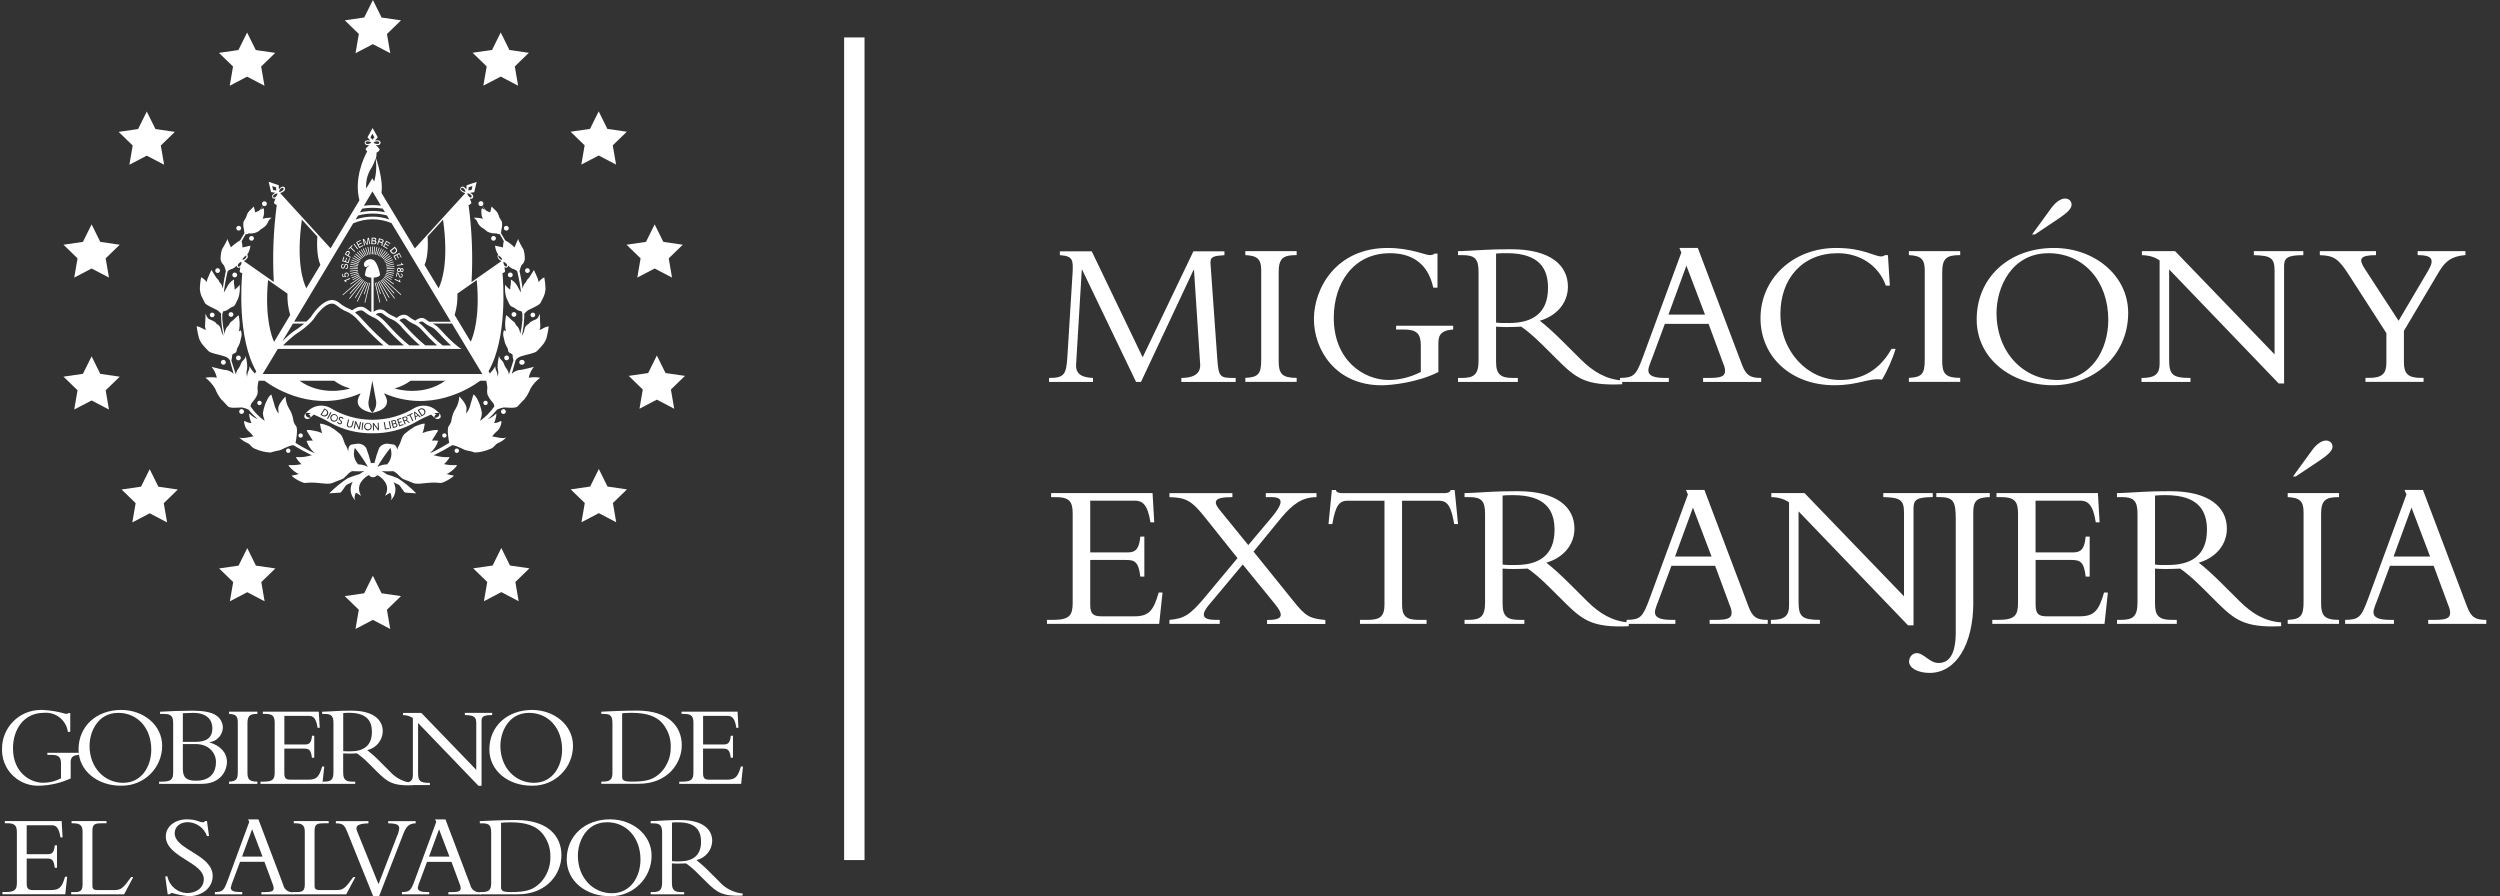 <svg xmlns="http://www.w3.org/2000/svg" width="159" height="57" viewBox="0 0 159 57" fill="none">
  <rect x="0" y="0" width="159" height="57" fill="#333333" stroke="none"/>
  <path d="M4.498 49.506C3.874 49.794 3.196 49.954 2.509 49.97C1.247 50.023 0.182 49.048 0.129 47.792C0.129 47.743 0.129 47.697 0.129 47.648C0.109 46.29 1.198 45.172 2.562 45.152C2.615 45.152 2.664 45.152 2.716 45.152C3.216 45.178 3.713 45.26 4.192 45.404C4.255 45.404 4.314 45.387 4.363 45.351H4.469V46.545H4.317C4.215 45.803 3.548 45.273 2.799 45.335C1.493 45.335 0.826 46.411 0.826 47.599C0.826 49.11 1.895 49.784 2.746 49.784C3.14 49.784 3.532 49.686 3.88 49.502V48.574C3.88 48.155 3.732 48.011 3.285 48.011H3.012V47.877H5.014V48.011C4.643 48.034 4.495 48.158 4.495 48.475V49.499L4.498 49.506Z" fill="white"/>
  <path d="M7.675 49.97C6.221 49.97 4.995 49.041 4.995 47.661C4.995 46.195 6.129 45.152 7.711 45.152C9.111 45.152 10.314 46.104 10.314 47.432C10.314 48.835 9.17 49.97 7.76 49.97C7.73 49.97 7.701 49.97 7.671 49.97H7.675ZM7.52 45.338C6.215 45.338 5.695 46.549 5.695 47.435C5.695 48.816 6.639 49.787 7.832 49.787C9.026 49.787 9.621 48.724 9.621 47.677C9.621 46.303 8.746 45.338 7.523 45.338H7.52Z" fill="white"/>
  <path d="M11.014 46.048C11.014 45.629 10.961 45.407 10.442 45.407H10.182V45.266C10.389 45.26 10.902 45.23 11.116 45.221C11.524 45.207 12.089 45.198 12.23 45.198C12.885 45.198 13.453 45.292 13.723 45.486C14.009 45.659 14.18 45.97 14.173 46.303C14.144 46.764 13.789 47.144 13.329 47.203V47.219C14.025 47.425 14.433 47.877 14.433 48.452C14.433 49.028 14.025 49.852 12.832 49.852H10.117V49.712H10.288C10.896 49.712 11.014 49.571 11.014 49.107V46.045V46.048ZM11.629 47.183H12.438C13.151 47.183 13.506 46.902 13.506 46.326C13.506 45.809 13.194 45.338 12.283 45.338C12.119 45.338 11.816 45.355 11.629 45.361V47.183ZM11.629 48.894C11.629 49.457 11.852 49.653 12.474 49.653C13.453 49.653 13.736 49.048 13.736 48.472C13.736 47.896 13.299 47.321 12.431 47.321H11.629V48.894Z" fill="white"/>
  <path d="M16.37 49.852H14.568V49.712C15.028 49.689 15.124 49.571 15.124 49.077V45.934C15.124 45.535 14.982 45.423 14.568 45.404V45.263H16.37V45.404C15.903 45.404 15.738 45.508 15.738 46.002V49.13C15.738 49.565 15.857 49.712 16.37 49.712V49.852Z" fill="white"/>
  <path d="M19.979 48.194H19.838C19.779 47.671 19.637 47.612 19.335 47.612H18.082V49.182C18.082 49.522 18.207 49.587 18.483 49.587H19.627C20.147 49.587 20.301 49.388 20.489 48.753H20.623L20.505 49.852H16.567V49.712H16.774C17.366 49.712 17.471 49.548 17.471 49.107V45.992C17.471 45.58 17.375 45.404 16.879 45.404H16.715V45.263H20.275L20.334 46.29H20.199C20.104 45.662 19.917 45.531 19.65 45.531H18.085V47.347H19.414C19.68 47.347 19.808 47.222 19.844 46.794H19.986V48.197L19.979 48.194Z" fill="white"/>
  <path d="M21.829 49.159C21.829 49.601 22.007 49.712 22.421 49.712H22.592V49.852H20.491V49.712H20.616C21.053 49.712 21.208 49.594 21.208 49.1V45.996C21.208 45.538 21.083 45.407 20.652 45.407H20.488V45.266C20.666 45.266 21.119 45.237 21.422 45.221C21.724 45.204 21.872 45.198 22.355 45.198C23.726 45.198 24.344 45.76 24.344 46.513C24.328 47.088 23.924 47.582 23.358 47.707C23.657 47.945 23.94 48.2 24.203 48.475L24.788 49.058C25.163 49.483 25.686 49.748 26.251 49.803V49.938C24.953 49.996 24.62 49.715 23.96 49.061L23.47 48.574C23.236 48.331 22.98 48.112 22.707 47.916C22.523 47.922 22.401 47.929 22.204 47.929C22.04 47.929 21.944 47.922 21.826 47.916V49.162L21.829 49.159ZM21.829 47.772C21.981 47.788 22.135 47.792 22.29 47.785C23.111 47.785 23.654 47.438 23.654 46.552C23.654 45.865 23.342 45.335 22.201 45.335C22.076 45.335 21.954 45.335 21.829 45.351V47.772Z" fill="white"/>
  <path d="M30.433 49.98L26.59 45.983V49.149C26.59 49.679 26.708 49.79 27.339 49.79V49.931H25.62V49.79H25.649C26.11 49.79 26.258 49.637 26.258 49.297V45.666C26.073 45.541 25.857 45.479 25.633 45.482V45.342H26.797L30.291 48.963V46.025C30.291 45.577 30.157 45.495 29.565 45.479V45.338H31.301V45.479C30.745 45.479 30.627 45.574 30.627 45.862V49.977H30.433V49.98Z" fill="white"/>
  <path d="M33.803 49.97C32.35 49.97 31.124 49.041 31.124 47.661C31.124 46.195 32.258 45.152 33.84 45.152C35.24 45.152 36.443 46.104 36.443 47.432C36.443 48.835 35.299 49.97 33.889 49.97C33.859 49.97 33.83 49.97 33.8 49.97H33.803ZM33.649 45.338C32.344 45.338 31.824 46.549 31.824 47.435C31.824 48.816 32.768 49.787 33.961 49.787C35.155 49.787 35.75 48.724 35.75 47.677C35.75 46.303 34.875 45.338 33.649 45.338Z" fill="white"/>
  <path d="M38.951 46.002C38.951 45.525 38.826 45.404 38.389 45.404H38.241V45.263C38.514 45.25 38.879 45.234 39.286 45.217C39.694 45.201 40.148 45.194 40.532 45.194C42.492 45.194 43.36 46.182 43.36 47.399C43.36 48.515 42.492 49.849 40.615 49.849H38.241V49.709H38.366C38.767 49.709 38.951 49.597 38.951 49.169V45.999V46.002ZM39.566 49.306C39.566 49.607 39.589 49.712 40.174 49.712C41.167 49.712 41.584 49.571 42.045 49.113C42.449 48.681 42.672 48.109 42.659 47.52C42.679 46.935 42.465 46.362 42.068 45.934C41.726 45.593 41.2 45.335 40.161 45.335C39.858 45.335 39.658 45.358 39.569 45.364V49.306H39.566Z" fill="white"/>
  <path d="M46.614 48.194H46.473C46.414 47.671 46.272 47.612 45.97 47.612H44.714V49.182C44.714 49.522 44.839 49.587 45.115 49.587H46.259C46.779 49.587 46.933 49.388 47.12 48.753H47.255L47.137 49.852H43.199V49.712H43.406C43.997 49.712 44.102 49.548 44.102 49.107V45.992C44.102 45.58 44.007 45.404 43.511 45.404H43.346V45.263H46.907L46.966 46.29H46.831C46.736 45.662 46.548 45.531 46.282 45.531H44.717V47.347H46.045C46.312 47.347 46.44 47.222 46.476 46.794H46.617V48.197L46.614 48.194Z" fill="white"/>
  <path d="M3.625 55.194H3.483C3.424 54.661 3.28 54.602 2.971 54.602H1.698V56.195C1.698 56.539 1.826 56.607 2.106 56.607H3.266C3.792 56.607 3.95 56.405 4.138 55.76H4.272L4.151 56.876H0.156V56.732H0.367C0.968 56.732 1.074 56.568 1.074 56.117V52.957C1.074 52.538 0.975 52.358 0.472 52.358H0.308V52.218H3.921L3.98 53.258H3.845C3.746 52.62 3.559 52.486 3.286 52.486H1.698V54.327H3.046C3.316 54.327 3.444 54.2 3.483 53.765H3.625V55.194Z" fill="white"/>
  <path d="M7.895 56.879H4.529V56.735H4.779C5.124 56.735 5.252 56.624 5.252 56.241V52.924C5.252 52.528 5.13 52.361 4.657 52.361H4.552V52.221H6.774V52.361H6.495C6.005 52.361 5.877 52.414 5.877 52.878V56.329C5.877 56.532 5.959 56.608 6.179 56.608H7.287C7.731 56.608 7.865 56.434 8.339 55.783H8.474L7.895 56.876V56.879Z" fill="white"/>
  <path d="M10.65 55.741C10.765 56.349 11.301 56.791 11.922 56.797C12.425 56.797 12.961 56.506 12.961 55.914C12.961 54.838 10.545 54.507 10.545 53.196C10.545 52.574 11.117 52.11 11.886 52.11C12.517 52.11 12.646 52.296 12.909 52.296C12.964 52.299 13.017 52.27 13.043 52.221H13.165L13.293 53.173H13.165C12.984 52.659 12.501 52.306 11.952 52.289C11.456 52.289 11.11 52.574 11.11 52.993C11.11 54.056 13.527 54.34 13.527 55.718C13.527 56.45 12.872 56.997 11.991 56.997C11.636 56.961 11.288 56.892 10.946 56.794C10.883 56.794 10.828 56.827 10.795 56.876H10.666L10.509 55.737H10.65V55.741Z" fill="white"/>
  <path d="M15.266 54.812L14.829 55.986C14.76 56.136 14.71 56.297 14.678 56.457C14.678 56.66 14.871 56.735 15.286 56.735H15.407V56.879H13.668V56.735C14.158 56.728 14.24 56.647 14.48 55.996L15.851 52.276L15.782 52.113H16.436L18.011 56.267C18.07 56.585 18.376 56.794 18.695 56.738V56.882H16.624V56.738H16.818C17.248 56.738 17.406 56.693 17.406 56.483C17.399 56.375 17.37 56.274 17.324 56.176L16.818 54.812H15.263H15.266ZM16.035 52.738L15.394 54.481H16.696L16.035 52.738Z" fill="white"/>
  <path d="M22.025 56.879H18.662V56.735H18.912C19.257 56.735 19.385 56.624 19.385 56.241V52.924C19.385 52.528 19.263 52.361 18.79 52.361H18.685V52.221H20.904V52.361H20.624C20.134 52.361 20.006 52.414 20.006 52.878V56.329C20.006 56.532 20.088 56.608 20.309 56.608H21.417C21.86 56.608 21.995 56.434 22.468 55.783H22.603L22.021 56.876L22.025 56.879Z" fill="white"/>
  <path d="M23.734 56.997L22.1 52.947C21.913 52.476 21.821 52.365 21.361 52.365V52.224H23.432V52.365C22.738 52.381 22.574 52.538 22.718 52.882L24.073 56.234L25.263 53.143C25.332 52.996 25.375 52.839 25.391 52.679C25.391 52.453 25.204 52.365 24.691 52.365V52.224H26.436V52.365C26.045 52.365 25.841 52.545 25.661 53.009L24.109 57H23.734V56.997Z" fill="white"/>
  <path d="M27.16 54.812L26.722 55.986C26.653 56.136 26.604 56.297 26.571 56.457C26.571 56.66 26.765 56.735 27.179 56.735H27.301V56.879H25.562V56.735C26.052 56.728 26.134 56.647 26.374 55.996L27.745 52.276L27.676 52.113H28.33L29.905 56.267C29.964 56.585 30.27 56.794 30.588 56.738V56.882H28.517V56.738H28.711C29.142 56.738 29.3 56.693 29.3 56.483C29.293 56.375 29.264 56.271 29.218 56.176L28.715 54.815H27.156L27.16 54.812ZM27.925 52.738L27.285 54.481H28.586L27.922 52.738H27.925Z" fill="white"/>
  <path d="M31.239 52.97C31.239 52.483 31.111 52.365 30.667 52.365H30.516V52.224C30.796 52.208 31.164 52.195 31.578 52.178C31.992 52.162 32.449 52.155 32.84 52.155C34.826 52.155 35.707 53.16 35.707 54.393C35.707 55.525 34.826 56.879 32.923 56.879H30.516V56.735H30.644C31.052 56.735 31.239 56.624 31.239 56.189V52.97ZM31.864 56.323C31.864 56.63 31.887 56.735 32.482 56.735C33.491 56.735 33.912 56.594 34.379 56.13C34.79 55.691 35.013 55.112 35.004 54.514C35.023 53.919 34.81 53.34 34.402 52.904C34.057 52.561 33.521 52.299 32.469 52.299C32.16 52.299 31.956 52.322 31.867 52.329V56.326L31.864 56.323Z" fill="white"/>
  <path d="M38.762 56.997C37.289 56.997 36.043 56.055 36.043 54.655C36.043 53.166 37.193 52.11 38.798 52.11C40.221 52.11 41.441 53.075 41.441 54.422C41.441 55.845 40.28 57 38.85 57C38.821 57 38.791 57 38.762 57V56.997ZM38.604 52.296C37.279 52.296 36.753 53.523 36.753 54.422C36.753 55.822 37.71 56.81 38.919 56.81C40.129 56.81 40.734 55.734 40.734 54.668C40.734 53.274 39.846 52.293 38.604 52.293V52.296Z" fill="white"/>
  <path d="M42.736 56.176C42.736 56.624 42.917 56.738 43.338 56.738H43.512V56.879H41.382V56.735H41.51C41.954 56.735 42.111 56.614 42.111 56.114V52.963C42.111 52.499 41.983 52.365 41.546 52.365H41.382V52.224C41.562 52.224 42.023 52.195 42.332 52.178C42.641 52.162 42.792 52.155 43.279 52.155C44.672 52.155 45.297 52.725 45.297 53.487C45.281 54.072 44.87 54.569 44.294 54.7C44.597 54.943 44.883 55.201 45.152 55.479L45.747 56.071C46.126 56.503 46.658 56.771 47.23 56.827V56.961C45.912 57.02 45.577 56.735 44.903 56.071L44.406 55.577C44.169 55.332 43.91 55.109 43.63 54.91C43.443 54.916 43.321 54.926 43.117 54.926C42.953 54.926 42.854 54.92 42.733 54.91V56.176H42.736ZM42.736 54.769C42.891 54.785 43.048 54.789 43.203 54.785C44.038 54.785 44.587 54.432 44.587 53.536C44.587 52.839 44.271 52.299 43.114 52.299C42.989 52.299 42.864 52.299 42.739 52.316V54.772L42.736 54.769Z" fill="white"/>
  <path d="M23.716 0L24.269 1.115L25.505 1.295L24.61 2.162L24.821 3.386L23.716 2.807L22.612 3.382L22.822 2.159L21.928 1.292L23.164 1.112L23.716 0.003V0Z" fill="white"/>
  <path d="M31.847 2.064L32.399 3.18L33.635 3.359L32.741 4.226L32.952 5.45L31.847 4.871L30.742 5.446L30.953 4.223L30.058 3.356L31.295 3.176L31.847 2.064Z" fill="white"/>
  <path d="M38.077 7.082L38.629 8.198L39.865 8.377L38.971 9.244L39.182 10.468L38.077 9.889L36.972 10.468L37.183 9.244L36.289 8.377L37.525 8.198L38.077 7.082Z" fill="white"/>
  <path d="M41.636 14.269L42.189 15.384L43.425 15.564L42.531 16.431L42.741 17.654L41.636 17.076L40.532 17.654L40.742 16.431L39.848 15.564L41.084 15.384L41.636 14.269Z" fill="white"/>
  <path d="M41.775 22.61L42.328 23.726L43.564 23.906L42.67 24.773L42.88 25.996L41.775 25.417L40.671 25.996L40.881 24.773L39.987 23.906L41.223 23.726L41.775 22.61Z" fill="white"/>
  <path d="M38.086 29.83L38.638 30.945L39.874 31.125L38.98 31.992L39.191 33.215L38.086 32.636L36.981 33.215L37.192 31.992L36.297 31.125L37.534 30.945L38.086 29.83Z" fill="white"/>
  <path d="M31.883 34.851L32.435 35.967L33.671 36.146L32.777 37.013L32.987 38.237L31.883 37.658L30.778 38.237L30.989 37.013L30.095 36.146L31.331 35.967L31.883 34.851Z" fill="white"/>
  <path d="M23.714 36.617L24.266 37.733L25.502 37.913L24.608 38.78L24.819 40.003L23.714 39.424L22.609 40.003L22.82 38.78L21.925 37.913L23.162 37.733L23.714 36.617Z" fill="white"/>
  <path d="M15.725 34.858L16.277 35.973L17.513 36.153L16.619 37.02L16.829 38.243L15.725 37.664L14.62 38.243L14.831 37.02L13.937 36.153L15.173 35.973L15.725 34.861V34.858Z" fill="white"/>
  <path d="M9.521 29.84L10.073 30.955L11.309 31.135L10.415 32.002L10.626 33.225L9.521 32.646L8.416 33.225L8.627 32.002L7.733 31.132L8.969 30.952L9.521 29.84Z" fill="white"/>
  <path d="M5.826 22.663L6.378 23.778L7.614 23.958L6.72 24.825L6.93 26.048L5.826 25.469L4.721 26.045L4.932 24.822L4.037 23.955L5.274 23.775L5.826 22.666V22.663Z" fill="white"/>
  <path d="M5.826 14.269L6.378 15.384L7.614 15.564L6.72 16.431L6.93 17.654L5.826 17.076L4.721 17.654L4.932 16.431L4.037 15.564L5.274 15.384L5.826 14.269Z" fill="white"/>
  <path d="M9.334 7.092L9.886 8.207L11.122 8.387L10.228 9.254L10.438 10.477L9.334 9.899L8.229 10.477L8.44 9.254L7.546 8.387L8.782 8.207L9.337 7.092H9.334Z" fill="white"/>
  <path d="M15.715 2.067L16.268 3.183L17.504 3.363L16.61 4.23L16.82 5.453L15.715 4.874L14.611 5.453L14.821 4.23L13.927 3.363L15.163 3.183L15.715 2.071V2.067Z" fill="white"/>
  <path d="M33.194 22.892C33.194 22.892 33.181 22.892 33.178 22.888C33.093 22.888 33.024 22.957 33.024 23.042C33.024 23.127 33.093 23.196 33.178 23.196C33.178 23.196 33.191 23.196 33.194 23.192C33.201 23.192 33.208 23.192 33.214 23.196C33.3 23.196 33.369 23.127 33.369 23.042C33.369 22.957 33.3 22.888 33.214 22.888C33.214 22.888 33.201 22.888 33.194 22.892Z" fill="white"/>
  <path d="M34.898 20.752C34.767 20.775 34.638 20.821 34.523 20.893C34.458 20.939 34.385 20.968 34.306 20.981C34.352 20.89 34.372 20.788 34.362 20.687C34.336 20.409 34.336 19.951 34.336 19.951C34.336 19.951 34.244 20.229 34.109 20.297C33.968 20.363 33.715 20.458 33.669 20.549C33.623 20.641 33.435 20.641 33.363 20.922C33.346 21.043 33.307 21.161 33.248 21.266C33.231 21.299 33.212 21.331 33.188 21.361C33.281 20.958 33.33 20.549 33.343 20.137C33.343 20.072 33.343 20.01 33.343 19.948C33.399 19.898 33.455 19.849 33.504 19.794C33.563 19.696 34.28 19.454 34.379 19.261C34.477 19.074 34.533 18.943 34.579 18.861C34.651 18.698 34.688 18.521 34.694 18.345C34.688 18.106 34.661 17.867 34.615 17.635C34.504 17.69 34.405 17.766 34.323 17.86C34.3 17.89 34.273 17.919 34.244 17.942C34.244 17.874 34.234 17.808 34.211 17.743C34.112 17.497 33.958 17.174 33.958 17.174C33.958 17.174 33.823 17.38 33.751 17.504C33.629 17.743 33.511 17.762 33.491 17.857C33.478 17.955 33.33 18.017 33.277 18.21C33.261 18.26 33.251 18.312 33.241 18.364C33.188 17.952 33.12 17.579 33.044 17.242C33.077 17.134 33.116 16.899 33.215 16.823C33.34 16.703 33.399 16.529 33.376 16.359C33.373 16.212 33.35 16.065 33.31 15.921C33.29 15.806 32.935 15.322 32.962 15.185C32.962 15.185 32.788 15.577 32.722 15.731C32.547 15.558 32.35 15.407 32.133 15.286C32.044 15.136 31.956 14.982 31.864 14.831C31.867 14.786 31.877 14.691 31.893 14.589C31.939 14.432 31.946 14.265 31.92 14.105C31.873 13.991 31.778 13.899 31.732 13.758C31.706 13.628 31.64 13.507 31.545 13.412C31.43 13.291 31.265 13.134 31.265 13.134C31.265 13.134 31.219 13.34 31.177 13.507C31.137 13.487 31.098 13.471 31.058 13.461C31.032 13.451 30.973 13.418 30.907 13.386C30.828 13.278 30.749 13.173 30.677 13.081C30.72 13.055 30.746 13.006 30.746 12.957C30.746 12.869 30.68 12.797 30.591 12.793C30.503 12.793 30.43 12.859 30.427 12.947C30.427 13.036 30.493 13.107 30.582 13.111C30.614 13.111 30.647 13.104 30.674 13.085C30.693 13.117 30.756 13.212 30.845 13.353C30.769 13.314 30.697 13.271 30.664 13.248C30.605 13.209 30.572 13.664 30.71 13.915C30.687 13.909 30.664 13.902 30.644 13.899C30.47 13.853 30.289 13.84 30.111 13.853C30.177 13.853 30.345 14.033 30.365 14.125C30.424 14.265 30.519 14.383 30.644 14.472C30.769 14.543 30.887 14.629 30.992 14.73C31.173 14.822 31.377 14.861 31.581 14.845C31.643 14.884 31.712 14.9 31.785 14.893C31.87 15.041 31.956 15.191 32.041 15.342C32.005 15.473 31.989 15.603 31.989 15.738C31.873 15.718 31.482 15.623 31.482 15.623C31.505 15.829 31.574 16.025 31.686 16.202C31.663 16.222 31.647 16.251 31.643 16.28C31.637 16.33 31.647 16.379 31.676 16.421C31.729 16.503 31.808 16.565 31.896 16.604L29.99 17.939C30.082 16.307 30.019 14.668 29.802 13.045C30.033 12.957 29.97 12.856 29.97 12.856L29.881 12.63C29.904 12.64 29.931 12.646 29.957 12.646C30 12.646 30.039 12.63 30.065 12.601C30.121 12.528 30.111 12.427 30.039 12.368C29.996 12.326 29.947 12.29 29.891 12.264L30.161 12.224L30.315 11.57L29.674 11.786L29.661 12.057C29.631 12.005 29.592 11.963 29.546 11.923C29.49 11.858 29.392 11.848 29.326 11.904C29.26 11.959 29.25 12.057 29.306 12.123C29.316 12.133 29.326 12.143 29.336 12.152C29.401 12.214 29.483 12.257 29.572 12.277C29.572 12.283 29.579 12.29 29.582 12.293L26.384 15.8L24.26 12.267C24.391 11.41 23.928 10.111 23.911 10.059C23.941 9.944 23.954 9.827 23.947 9.705C24.043 9.676 24.118 9.601 24.148 9.506V9.496C24.072 9.395 23.99 9.306 23.901 9.218C23.941 9.228 23.977 9.231 24.017 9.231H24.03C24.122 9.238 24.201 9.169 24.207 9.077C24.201 8.986 24.122 8.917 24.033 8.924C23.97 8.92 23.911 8.924 23.852 8.943L24.026 8.731L23.698 8.142L23.372 8.731L23.546 8.943C23.491 8.927 23.428 8.917 23.369 8.924C23.32 8.924 23.27 8.943 23.234 8.976C23.208 9.002 23.191 9.038 23.191 9.077C23.191 9.117 23.208 9.153 23.234 9.179C23.27 9.212 23.316 9.231 23.369 9.231H23.385C23.418 9.231 23.448 9.228 23.477 9.221C23.425 9.27 23.352 9.349 23.306 9.405C23.287 9.421 23.273 9.437 23.26 9.457L23.25 9.47C23.25 9.47 23.254 9.486 23.257 9.493V9.506C23.28 9.552 23.313 9.591 23.356 9.624C23.112 10.072 22.514 11.377 22.859 12.738L21.025 15.793L17.813 12.273C17.908 12.257 17.997 12.214 18.069 12.149C18.106 12.116 18.129 12.067 18.132 12.018C18.139 11.94 18.079 11.874 18 11.868C18 11.868 17.997 11.868 17.994 11.868C17.945 11.868 17.898 11.884 17.859 11.917C17.813 11.953 17.77 12.002 17.741 12.054L17.727 11.779L17.087 11.563L17.241 12.218L17.514 12.257C17.458 12.283 17.412 12.316 17.369 12.358C17.333 12.391 17.307 12.437 17.303 12.489C17.303 12.528 17.313 12.565 17.34 12.594C17.366 12.623 17.402 12.64 17.442 12.64H17.448C17.474 12.64 17.501 12.633 17.524 12.623L17.435 12.849C17.435 12.849 17.372 12.954 17.603 13.039C17.386 14.661 17.323 16.3 17.415 17.933L15.508 16.598C15.597 16.562 15.673 16.5 15.729 16.418C15.755 16.382 15.768 16.336 15.765 16.294C15.762 16.261 15.745 16.228 15.722 16.205C15.834 16.029 15.906 15.832 15.926 15.623C15.926 15.623 15.531 15.715 15.42 15.738C15.42 15.603 15.4 15.469 15.367 15.342C15.453 15.191 15.538 15.041 15.624 14.893C15.696 14.9 15.768 14.88 15.827 14.845C16.031 14.864 16.235 14.825 16.416 14.73C16.521 14.629 16.636 14.543 16.764 14.472C16.889 14.386 16.988 14.265 17.044 14.125C17.064 14.033 17.231 13.853 17.297 13.853C17.116 13.84 16.939 13.853 16.764 13.899C16.745 13.906 16.722 13.909 16.699 13.915C16.837 13.664 16.804 13.209 16.745 13.248C16.712 13.268 16.639 13.31 16.564 13.353C16.652 13.212 16.715 13.117 16.735 13.085C16.758 13.101 16.787 13.111 16.817 13.111C16.902 13.111 16.971 13.042 16.971 12.957C16.971 12.872 16.902 12.803 16.817 12.803C16.731 12.803 16.662 12.872 16.662 12.957C16.662 13.009 16.689 13.055 16.731 13.081C16.659 13.17 16.58 13.274 16.501 13.386C16.436 13.421 16.376 13.451 16.35 13.461C16.311 13.471 16.268 13.487 16.232 13.507C16.189 13.34 16.143 13.134 16.143 13.134C16.143 13.134 15.975 13.294 15.864 13.412C15.768 13.507 15.702 13.628 15.676 13.758C15.63 13.899 15.535 13.991 15.489 14.105C15.463 14.265 15.469 14.432 15.515 14.589C15.528 14.691 15.538 14.786 15.545 14.831C15.453 14.985 15.361 15.136 15.275 15.286C15.061 15.41 14.864 15.558 14.687 15.731C14.621 15.577 14.447 15.185 14.447 15.185C14.473 15.325 14.118 15.809 14.098 15.921C14.059 16.065 14.036 16.212 14.032 16.359C14.009 16.529 14.069 16.703 14.194 16.823C14.289 16.902 14.328 17.138 14.364 17.242C14.286 17.579 14.22 17.952 14.167 18.364C14.157 18.312 14.144 18.26 14.131 18.21C14.078 18.017 13.931 17.959 13.917 17.857C13.898 17.766 13.776 17.743 13.658 17.504C13.582 17.376 13.447 17.17 13.447 17.17C13.447 17.17 13.293 17.494 13.194 17.739C13.171 17.805 13.158 17.87 13.161 17.939C13.132 17.916 13.105 17.89 13.082 17.857C13 17.762 12.902 17.687 12.79 17.631C12.744 17.867 12.717 18.103 12.711 18.341C12.714 18.518 12.754 18.695 12.826 18.858C12.872 18.937 12.925 19.071 13.026 19.257C13.125 19.45 13.842 19.692 13.901 19.791C13.95 19.846 14.006 19.895 14.062 19.944C14.062 20.006 14.062 20.069 14.062 20.134C14.072 20.546 14.124 20.955 14.216 21.357C14.194 21.328 14.174 21.295 14.157 21.262C14.098 21.155 14.062 21.037 14.042 20.919C13.97 20.641 13.783 20.641 13.736 20.546C13.691 20.451 13.434 20.36 13.296 20.294C13.161 20.229 13.069 19.948 13.069 19.948C13.069 19.948 13.069 20.405 13.043 20.683C13.033 20.785 13.053 20.886 13.099 20.978C13.02 20.965 12.947 20.932 12.882 20.89C12.767 20.821 12.642 20.772 12.507 20.749C12.537 20.997 12.586 21.243 12.648 21.485C12.708 21.665 12.803 21.828 12.928 21.969C12.994 22.041 13.089 22.155 13.247 22.316C13.414 22.483 13.832 22.515 14.295 22.669C14.43 22.712 14.545 22.797 14.621 22.914C14.637 22.973 14.65 23.026 14.66 23.065C14.713 23.268 14.782 23.513 14.861 23.775C14.697 23.614 14.476 23.523 14.246 23.52C14.085 23.493 13.457 23.333 13.457 23.333C13.625 23.533 13.736 23.771 13.792 24.023C13.552 23.981 13.306 23.981 13.063 24.023C13.312 24.213 13.526 24.449 13.684 24.72C13.776 24.969 13.911 25.204 14.078 25.41C14.151 25.456 14.358 25.711 14.499 25.849C14.641 25.986 15.193 25.914 15.38 25.914C15.528 25.94 15.67 25.986 15.804 26.048C15.982 26.271 16.179 26.474 16.393 26.66C16.202 26.581 16.028 26.47 15.88 26.326C15.791 26.205 15.893 26.735 15.998 26.905C15.857 26.902 15.716 26.863 15.594 26.791C15.44 26.67 15.574 27.209 15.742 27.36C16.1 27.677 16.067 27.73 16.127 27.749C15.824 27.808 15.403 27.913 15.275 27.837C15.107 27.746 15.463 28.07 15.676 28.148C15.982 28.263 15.942 28.459 16.278 28.567C16.574 28.695 16.889 28.767 17.211 28.78C17.376 28.724 17.547 28.681 17.718 28.652C17.922 28.629 18.263 28.361 18.655 28.312C19.023 28.538 19.398 28.744 19.785 28.933C19.802 28.94 19.825 28.95 19.845 28.959C19.802 28.963 19.756 28.969 19.713 28.979C19.437 29.061 19.148 29.09 18.858 29.071C18.73 29.005 19.003 29.378 19.174 29.519C18.918 29.575 18.655 29.594 18.392 29.578C18.204 29.538 18.766 30.075 18.987 30.134L19.013 30.14C18.875 30.193 18.733 30.226 18.586 30.239C18.392 30.226 19.2 30.749 19.421 30.716C20.127 30.618 20.795 30.857 21.123 30.723C21.416 30.608 21.59 30.53 21.738 30.484C21.886 30.432 21.965 30.297 22.057 30.232C22.146 30.117 22.264 30.023 22.396 29.96C22.409 29.967 22.422 29.97 22.435 29.967C22.685 29.98 22.932 29.98 23.181 29.967C23.07 30.013 22.968 30.075 22.876 30.15C22.619 30.222 22.369 30.311 22.123 30.409C21.695 30.687 21.298 31.014 20.939 31.377C20.939 31.377 21.541 31.331 21.633 31.331C21.725 31.331 21.936 30.919 22.028 30.847C22.054 30.827 22.208 30.749 22.432 30.648C22.202 31.04 22.281 31.537 22.619 31.841C22.458 31.655 22.639 31.331 22.639 31.331L22.968 31.537C22.557 30.837 23.191 30.373 23.402 30.242C23.425 30.232 23.445 30.226 23.468 30.216C23.527 30.301 23.622 30.353 23.727 30.356C23.826 30.353 23.918 30.304 23.977 30.226C24.02 30.242 24.062 30.258 24.102 30.275C24.349 30.438 24.868 30.89 24.487 31.537L24.812 31.331C24.812 31.331 24.993 31.655 24.832 31.841C25.164 31.544 25.246 31.06 25.032 30.67C25.23 30.762 25.364 30.831 25.387 30.847C25.479 30.919 25.69 31.331 25.782 31.331C25.874 31.331 26.476 31.377 26.476 31.377C26.117 31.011 25.723 30.687 25.292 30.409C25.065 30.317 24.832 30.235 24.595 30.167C24.5 30.085 24.388 30.016 24.27 29.967C24.52 29.98 24.766 29.98 25.016 29.967C25.019 29.967 25.026 29.967 25.029 29.967C25.154 30.036 25.266 30.124 25.358 30.232C25.45 30.297 25.532 30.432 25.677 30.484C25.825 30.53 25.995 30.608 26.291 30.723C26.617 30.857 27.284 30.618 27.994 30.716C28.215 30.749 29.023 30.226 28.829 30.239C28.685 30.226 28.54 30.193 28.402 30.14L28.428 30.134C28.648 30.075 29.211 29.535 29.023 29.578C28.76 29.594 28.497 29.578 28.241 29.519C28.412 29.378 28.685 29.005 28.556 29.071C28.267 29.09 27.978 29.058 27.702 28.979C27.659 28.969 27.613 28.963 27.57 28.959C27.593 28.95 27.613 28.94 27.629 28.933C28.017 28.747 28.395 28.538 28.764 28.312C29.155 28.361 29.497 28.629 29.701 28.652C29.872 28.681 30.042 28.721 30.207 28.78C30.529 28.767 30.845 28.695 31.14 28.567C31.473 28.462 31.433 28.263 31.742 28.148C31.956 28.07 32.311 27.743 32.143 27.837C32.015 27.913 31.594 27.811 31.292 27.749C31.348 27.726 31.315 27.677 31.676 27.36C31.844 27.206 31.979 26.67 31.824 26.791C31.703 26.863 31.561 26.902 31.42 26.905C31.525 26.732 31.627 26.202 31.538 26.326C31.39 26.47 31.216 26.581 31.025 26.66C31.239 26.477 31.436 26.271 31.614 26.048C31.749 25.986 31.89 25.94 32.038 25.914C32.225 25.914 32.778 25.986 32.919 25.849C33.06 25.711 33.267 25.456 33.34 25.41C33.507 25.201 33.639 24.969 33.734 24.72C33.892 24.449 34.102 24.213 34.356 24.023C34.116 23.981 33.869 23.981 33.626 24.023C33.678 23.771 33.79 23.533 33.955 23.333C33.955 23.333 33.327 23.493 33.166 23.52C32.935 23.52 32.715 23.611 32.551 23.775C32.63 23.51 32.699 23.265 32.751 23.065C32.761 23.026 32.774 22.977 32.791 22.914C32.87 22.8 32.985 22.712 33.116 22.669C33.58 22.515 33.997 22.483 34.165 22.316C34.326 22.155 34.418 22.044 34.484 21.969C34.609 21.828 34.704 21.665 34.763 21.485C34.826 21.243 34.872 20.997 34.901 20.749L34.898 20.752ZM33.231 20.307C33.205 20.625 33.159 20.939 33.087 21.246C33.077 21.115 33.041 20.988 32.981 20.87C32.916 20.729 32.82 20.729 32.774 20.592C32.728 20.454 32.567 20.405 32.472 20.291C32.386 20.199 32.291 20.114 32.192 20.039C32.127 20.327 32.11 20.621 32.146 20.916C32.163 20.962 32.176 21.007 32.179 21.053C32.11 21.027 32.051 21.007 32.051 21.007C31.929 21.279 32.071 21.557 32.117 21.809C32.16 21.923 32.212 22.031 32.278 22.136C32.324 22.227 32.304 22.316 32.35 22.388C32.393 22.447 32.495 22.456 32.6 22.555C32.6 22.676 32.62 22.8 32.656 22.918C32.567 23.215 32.469 23.516 32.363 23.817C32.353 23.703 32.314 23.595 32.252 23.497C32.16 23.386 32.09 23.261 32.044 23.124C31.952 22.872 31.765 22.872 31.739 22.62C31.699 22.803 31.67 22.986 31.653 23.17C31.637 23.333 31.653 23.497 31.693 23.654C31.699 23.758 31.686 23.863 31.65 23.965C31.65 23.824 31.62 23.686 31.558 23.562C31.512 23.477 31.495 23.379 31.512 23.284C31.413 23.454 31.292 23.611 31.157 23.752L31.071 23.608C32.288 21.488 32.005 17.864 31.959 17.366C32.156 17.324 32.12 17.226 32.12 17.226L32.081 16.99C32.097 17.003 32.12 17.013 32.14 17.02C32.153 17.023 32.169 17.026 32.183 17.026C32.212 17.026 32.238 17.017 32.265 17C32.301 16.974 32.324 16.935 32.324 16.892V16.886C32.39 16.971 32.475 17.039 32.574 17.085C32.741 17.131 32.88 17.206 32.899 17.272C33.004 17.707 33.083 18.145 33.136 18.59C32.949 18.381 32.903 17.988 32.488 17.779C32.498 17.87 32.498 17.965 32.488 18.057C32.462 18.174 32.449 18.299 32.449 18.42C32.324 18.338 32.215 18.233 32.13 18.109C32.094 18.404 32.123 18.704 32.222 18.986C32.39 19.287 32.39 19.444 32.571 19.509C32.672 19.545 32.768 19.604 32.85 19.676C32.932 19.738 33.027 19.774 33.129 19.791C33.152 19.791 33.175 19.807 33.188 19.826C33.198 19.872 33.212 19.921 33.225 19.967C33.228 20.091 33.228 20.206 33.225 20.311L33.231 20.307ZM17.05 17.811L18.283 18.675C18.267 19.136 18.326 19.594 18.457 20.036L17.432 21.743C17.264 21.377 16.83 20.18 17.047 17.811H17.05ZM15.147 16.811C15.193 16.732 15.272 16.673 15.361 16.65C15.367 16.742 15.338 16.833 15.278 16.909C15.262 16.931 15.239 16.948 15.213 16.958C15.193 16.964 15.17 16.961 15.15 16.948C15.134 16.935 15.121 16.915 15.121 16.892C15.121 16.863 15.127 16.833 15.147 16.811ZM19.2 13.968L20.183 15.044C20.164 15.342 20.121 16.267 20.377 16.85L19.483 18.335C19.269 17.903 18.829 16.631 19.2 13.964V13.968ZM23.03 13.271C23.464 13.196 23.911 13.196 24.345 13.268L24.487 13.5C23.961 13.386 23.415 13.389 22.892 13.507L23.034 13.271H23.03ZM23.142 13.085L23.688 12.175L24.23 13.081C23.869 13.032 23.5 13.036 23.139 13.085H23.142ZM22.767 13.709C23.369 13.543 24.003 13.539 24.608 13.703L24.759 13.955C24.066 13.716 23.31 13.719 22.616 13.964L22.767 13.713V13.709ZM22.468 14.203C23.244 13.866 24.122 13.863 24.901 14.19L28.675 20.464H27.291C27.228 20.425 27.166 20.383 27.11 20.337C27.09 20.32 27.067 20.304 27.044 20.288C26.952 20.229 26.844 20.206 26.735 20.229C26.679 20.242 26.623 20.262 26.574 20.288C26.521 20.314 26.476 20.347 26.43 20.379C26.426 20.383 26.42 20.389 26.413 20.389C26.39 20.379 26.367 20.369 26.344 20.36C26.222 20.301 26.107 20.226 26.005 20.14C25.973 20.111 25.936 20.088 25.897 20.065C25.834 20.032 25.762 20.016 25.69 20.016C25.64 20.016 25.591 20.023 25.542 20.039C25.473 20.059 25.41 20.091 25.351 20.127C25.312 20.154 25.272 20.18 25.236 20.209C25.233 20.212 25.23 20.219 25.22 20.219H25.21C25.141 20.17 25.065 20.134 24.99 20.101C24.921 20.072 24.855 20.039 24.789 20C24.697 19.944 24.611 19.885 24.533 19.817C24.503 19.794 24.473 19.771 24.441 19.751C24.375 19.712 24.299 19.689 24.22 19.683C24.168 19.679 24.115 19.683 24.062 19.692C23.994 19.709 23.924 19.732 23.862 19.768C23.829 19.787 23.796 19.807 23.763 19.83V17.658C23.994 17.645 24.171 17.563 24.171 17.468C24.171 17.373 24.003 16.719 23.783 16.559C23.648 16.46 23.464 16.457 23.326 16.546C23.326 16.546 23.04 16.712 23.185 16.945C23.185 16.945 23.214 17.017 23.343 16.964C23.395 16.941 23.435 16.895 23.445 16.84V16.895C23.441 16.977 23.329 17.02 23.323 17.023C23.267 17.167 23.227 17.314 23.208 17.468C23.208 17.566 23.389 17.645 23.619 17.658V19.862L23.599 19.849C23.504 19.791 23.412 19.728 23.326 19.656C23.293 19.63 23.26 19.607 23.224 19.584C23.155 19.545 23.079 19.519 23.004 19.512C22.942 19.506 22.879 19.512 22.817 19.522C22.744 19.539 22.672 19.565 22.606 19.601C22.537 19.637 22.471 19.679 22.409 19.728C22.406 19.732 22.399 19.735 22.392 19.738L22.376 19.728C22.346 19.712 22.32 19.696 22.291 19.679C22.251 19.656 22.208 19.637 22.166 19.62C22.11 19.601 22.054 19.575 22.001 19.545C21.847 19.463 21.702 19.365 21.567 19.254C21.554 19.244 21.541 19.234 21.528 19.225C21.426 19.146 21.301 19.097 21.173 19.084C21.169 19.084 21.163 19.084 21.16 19.081H21.087C21.087 19.081 21.078 19.081 21.071 19.084C20.985 19.09 20.903 19.11 20.824 19.143C20.736 19.179 20.65 19.228 20.568 19.283C20.479 19.346 20.394 19.418 20.311 19.493C20.21 19.591 20.114 19.696 20.026 19.807C19.94 19.915 19.858 20.026 19.782 20.144C19.779 20.15 19.776 20.154 19.769 20.16C19.713 20.226 19.657 20.291 19.595 20.35C19.559 20.389 19.516 20.422 19.477 20.454H18.707L22.471 14.19L22.468 14.203ZM27.896 18.335L27.002 16.85C27.258 16.267 27.215 15.342 27.195 15.044L28.178 13.968C28.55 16.631 28.109 17.903 27.896 18.338V18.335ZM32.015 16.647C32.107 16.67 32.183 16.729 32.232 16.811C32.248 16.833 32.255 16.86 32.255 16.889C32.255 16.912 32.242 16.931 32.225 16.945C32.206 16.958 32.183 16.961 32.163 16.954C32.136 16.945 32.11 16.928 32.097 16.905C32.041 16.833 32.012 16.742 32.018 16.65L32.015 16.647ZM29.941 21.737L28.915 20.032C29.05 19.594 29.109 19.133 29.089 18.675L30.322 17.811C30.539 20.173 30.108 21.37 29.937 21.737H29.941ZM16.705 23.791L17.668 22.192H29.355C29.355 22.192 29.346 22.185 29.342 22.182C29.323 22.172 29.303 22.162 29.283 22.149C29.214 22.107 29.148 22.061 29.086 22.008C28.971 21.92 28.862 21.822 28.754 21.724C28.599 21.58 28.451 21.433 28.303 21.279C28.208 21.181 28.113 21.079 28.021 20.975C27.981 20.929 27.938 20.886 27.896 20.844C27.817 20.769 27.731 20.703 27.639 20.644C27.6 20.618 27.557 20.595 27.514 20.576H28.744L30.677 23.788H16.705V23.791ZM18.635 20.579H19.348C19.21 20.7 19.066 20.811 18.918 20.913C18.904 20.922 18.891 20.932 18.875 20.939C18.796 20.988 18.717 21.04 18.645 21.096C18.523 21.187 18.408 21.285 18.293 21.387C18.178 21.488 18.069 21.593 17.961 21.698L18.635 20.576V20.579ZM23.658 20.144C23.684 20.157 23.711 20.167 23.74 20.18C23.773 20.193 23.803 20.206 23.832 20.222C23.915 20.268 23.994 20.32 24.069 20.376C24.191 20.471 24.306 20.579 24.408 20.697C24.566 20.873 24.73 21.047 24.894 21.217C24.963 21.285 25.032 21.357 25.101 21.426C25.276 21.599 25.456 21.77 25.644 21.93L25.68 21.959L25.686 21.966L24.773 21.969C24.763 21.969 24.753 21.969 24.746 21.959L24.687 21.913C24.559 21.815 24.437 21.711 24.319 21.603C24.181 21.478 24.046 21.354 23.915 21.223C23.625 20.942 23.346 20.651 23.073 20.353C23.027 20.301 22.981 20.248 22.932 20.196C22.826 20.085 22.715 19.983 22.593 19.889C22.59 19.885 22.583 19.882 22.58 19.879L22.586 19.872C22.646 19.83 22.708 19.797 22.774 19.771C22.81 19.758 22.849 19.748 22.889 19.741C22.958 19.732 23.03 19.741 23.093 19.777C23.122 19.794 23.152 19.813 23.178 19.833C23.247 19.892 23.32 19.944 23.395 19.993C23.481 20.049 23.569 20.098 23.661 20.14L23.658 20.144ZM27.34 20.749C27.34 20.749 27.37 20.762 27.383 20.769C27.419 20.782 27.452 20.798 27.485 20.818C27.57 20.87 27.649 20.929 27.725 20.997C27.771 21.04 27.817 21.086 27.86 21.135C27.945 21.23 28.034 21.325 28.122 21.419C28.201 21.501 28.284 21.586 28.366 21.668C28.464 21.77 28.566 21.864 28.672 21.956C28.678 21.959 28.681 21.966 28.685 21.972H28.172C28.159 21.972 28.149 21.972 28.139 21.962C28.044 21.884 27.952 21.802 27.86 21.721C27.767 21.639 27.682 21.557 27.596 21.472C27.406 21.285 27.225 21.096 27.044 20.899C27.005 20.857 26.969 20.818 26.929 20.775C26.84 20.683 26.745 20.602 26.643 20.53L26.63 20.52C26.63 20.52 26.63 20.517 26.633 20.513C26.676 20.484 26.722 20.464 26.771 20.454C26.821 20.445 26.87 20.454 26.913 20.477C26.929 20.487 26.946 20.5 26.962 20.513C27.077 20.608 27.202 20.687 27.337 20.749H27.34ZM26.65 20.814C26.719 20.873 26.785 20.939 26.844 21.007C26.975 21.155 27.11 21.299 27.248 21.439C27.373 21.567 27.498 21.691 27.629 21.812C27.682 21.861 27.735 21.907 27.787 21.956L27.8 21.969C27.8 21.969 27.797 21.969 27.794 21.969H27.08C27.08 21.969 27.074 21.969 27.07 21.969C27.061 21.969 27.054 21.969 27.047 21.962C27.002 21.923 26.952 21.887 26.906 21.845C26.771 21.733 26.643 21.613 26.515 21.491C26.443 21.419 26.367 21.351 26.295 21.279C26.104 21.089 25.92 20.896 25.742 20.7C25.703 20.657 25.663 20.611 25.621 20.569C25.555 20.5 25.483 20.435 25.41 20.376L25.401 20.366L25.407 20.36C25.453 20.324 25.506 20.294 25.558 20.271C25.595 20.258 25.631 20.248 25.667 20.245C25.706 20.245 25.746 20.252 25.782 20.271C25.805 20.284 25.828 20.301 25.848 20.317C25.959 20.409 26.078 20.487 26.206 20.553C26.242 20.572 26.278 20.585 26.314 20.602C26.351 20.615 26.384 20.631 26.416 20.651C26.498 20.697 26.574 20.752 26.646 20.814H26.65ZM25.542 20.808C25.644 20.922 25.749 21.034 25.854 21.145C25.95 21.246 26.045 21.344 26.143 21.442C26.311 21.609 26.482 21.773 26.66 21.927C26.673 21.94 26.686 21.949 26.699 21.962L26.706 21.969H26.058C26.048 21.969 26.038 21.969 26.028 21.959C25.982 21.92 25.933 21.884 25.887 21.845C25.733 21.717 25.585 21.583 25.443 21.446C25.368 21.37 25.289 21.295 25.213 21.22C25.009 21.017 24.812 20.808 24.618 20.595C24.572 20.546 24.529 20.497 24.483 20.448C24.368 20.327 24.243 20.219 24.108 20.124C24.043 20.078 23.977 20.039 23.908 20.003L23.898 19.997C23.898 19.997 23.898 19.993 23.901 19.99C23.961 19.954 24.023 19.925 24.092 19.908C24.125 19.902 24.161 19.898 24.197 19.902C24.24 19.905 24.279 19.918 24.316 19.938C24.345 19.954 24.372 19.97 24.395 19.993C24.533 20.108 24.687 20.206 24.848 20.281C24.871 20.291 24.894 20.301 24.917 20.311C24.957 20.327 24.996 20.347 25.036 20.366C25.121 20.415 25.203 20.474 25.279 20.536C25.374 20.615 25.463 20.703 25.545 20.795L25.542 20.808ZM22.688 20.278C22.751 20.34 22.81 20.405 22.869 20.471C22.935 20.543 23.001 20.615 23.066 20.687C23.188 20.814 23.306 20.942 23.431 21.066C23.652 21.289 23.875 21.508 24.108 21.721C24.197 21.802 24.289 21.881 24.381 21.956L24.398 21.969H18.01C18.01 21.969 18.01 21.959 18.014 21.959C18.043 21.93 18.073 21.9 18.102 21.871C18.198 21.776 18.296 21.684 18.395 21.596C18.517 21.488 18.638 21.384 18.766 21.285C18.842 21.227 18.924 21.171 19.006 21.122C19.029 21.109 19.052 21.092 19.075 21.076C19.279 20.935 19.47 20.782 19.651 20.611C19.753 20.517 19.851 20.412 19.94 20.304C19.947 20.297 19.953 20.291 19.956 20.281C20.032 20.163 20.114 20.049 20.203 19.938C20.275 19.849 20.351 19.768 20.43 19.686C20.512 19.604 20.604 19.529 20.699 19.46C20.762 19.418 20.831 19.382 20.903 19.352C20.953 19.332 21.002 19.319 21.055 19.313C21.143 19.303 21.232 19.319 21.311 19.362C21.344 19.382 21.377 19.404 21.41 19.427C21.482 19.486 21.554 19.542 21.633 19.594C21.722 19.656 21.817 19.709 21.913 19.758C21.965 19.784 22.018 19.807 22.07 19.826C22.106 19.84 22.139 19.856 22.172 19.875C22.261 19.925 22.346 19.98 22.429 20.042C22.521 20.114 22.609 20.19 22.692 20.271L22.688 20.278ZM21.248 24.213C21.557 24.442 21.906 24.609 22.277 24.707C22.031 24.782 20.423 25.204 19.049 24.213H21.248ZM23.441 25.512C23.441 25.512 23.596 24.717 23.681 24.213C23.77 24.714 23.921 25.512 23.921 25.512C23.957 25.783 23.869 26.055 23.681 26.254C23.494 26.055 23.405 25.783 23.441 25.512ZM26.12 24.213H28.32C26.946 25.204 25.338 24.782 25.091 24.707C25.463 24.609 25.811 24.439 26.12 24.21V24.213ZM31.716 16.372C31.696 16.346 31.689 16.317 31.693 16.287C31.693 16.271 31.703 16.258 31.716 16.244C31.722 16.251 31.729 16.254 31.735 16.261C31.814 16.31 31.88 16.375 31.929 16.454C31.936 16.48 31.936 16.509 31.929 16.536C31.841 16.509 31.762 16.451 31.712 16.372H31.716ZM29.986 12.542C29.947 12.574 29.885 12.571 29.852 12.528C29.786 12.473 29.74 12.394 29.72 12.309C29.72 12.306 29.727 12.3 29.727 12.296C29.816 12.303 29.901 12.342 29.96 12.408C30 12.437 30.009 12.496 29.983 12.538L29.986 12.542ZM29.802 11.914L30.049 11.829L29.99 12.08L29.793 12.11L29.802 11.91V11.914ZM29.342 11.963C29.342 11.963 29.375 11.94 29.395 11.94C29.424 11.94 29.454 11.953 29.477 11.976C29.543 12.028 29.589 12.103 29.605 12.188C29.589 12.188 29.576 12.188 29.562 12.201C29.487 12.185 29.418 12.149 29.362 12.097C29.319 12.067 29.306 12.008 29.336 11.963H29.342ZM23.987 8.992C23.987 8.992 24.003 8.992 24.013 8.992C24.059 8.979 24.105 9.009 24.115 9.055C24.125 9.1 24.099 9.146 24.053 9.156C24.04 9.159 24.023 9.159 24.01 9.156C23.918 9.159 23.826 9.13 23.753 9.074C23.816 9.019 23.898 8.986 23.984 8.989L23.987 8.992ZM23.684 8.505L23.813 8.734L23.688 8.888L23.559 8.734L23.684 8.505ZM23.356 9.159C23.326 9.159 23.293 9.149 23.273 9.126C23.247 9.104 23.244 9.061 23.267 9.032C23.267 9.032 23.27 9.028 23.273 9.025C23.297 9.002 23.329 8.992 23.362 8.992C23.454 8.983 23.546 9.012 23.615 9.074C23.543 9.133 23.448 9.159 23.356 9.156V9.159ZM23.625 10.677C23.74 10.484 23.829 10.275 23.882 10.059C23.967 10.553 23.938 11.06 23.796 11.541L23.678 11.344L23.29 11.989C23.254 11.527 23.369 11.066 23.622 10.677H23.625ZM17.889 11.972C17.912 11.95 17.941 11.94 17.971 11.94C17.991 11.94 18.007 11.95 18.02 11.963C18.033 11.976 18.04 11.995 18.037 12.015C18.037 12.048 18.02 12.077 17.994 12.097C17.931 12.159 17.849 12.198 17.76 12.208H17.747C17.757 12.113 17.806 12.028 17.882 11.972H17.889ZM17.313 11.832L17.56 11.917L17.57 12.116L17.372 12.087L17.313 11.835V11.832ZM17.428 12.568C17.409 12.568 17.392 12.561 17.379 12.545C17.366 12.532 17.359 12.512 17.363 12.492C17.363 12.46 17.379 12.43 17.405 12.411C17.465 12.349 17.547 12.309 17.632 12.3H17.649C17.632 12.391 17.586 12.473 17.514 12.532C17.491 12.555 17.461 12.565 17.428 12.561V12.568ZM15.65 16.375C15.601 16.454 15.525 16.509 15.436 16.536C15.433 16.509 15.433 16.483 15.436 16.457C15.489 16.379 15.555 16.31 15.633 16.261C15.64 16.258 15.647 16.251 15.65 16.248C15.663 16.261 15.67 16.277 15.673 16.297C15.673 16.326 15.666 16.352 15.65 16.375ZM14.144 19.967C14.161 19.921 14.171 19.875 14.18 19.826C14.194 19.807 14.216 19.794 14.239 19.791C14.341 19.777 14.437 19.738 14.519 19.676C14.601 19.604 14.697 19.548 14.798 19.509C14.979 19.444 14.979 19.283 15.147 18.986C15.245 18.704 15.278 18.404 15.239 18.109C15.153 18.233 15.048 18.338 14.923 18.42C14.923 18.299 14.91 18.178 14.884 18.057C14.874 17.965 14.874 17.87 14.884 17.779C14.47 17.991 14.424 18.384 14.236 18.59C14.289 18.148 14.368 17.71 14.473 17.275C14.493 17.209 14.634 17.134 14.798 17.088C14.894 17.043 14.976 16.977 15.042 16.895C15.042 16.941 15.065 16.981 15.101 17.007C15.124 17.023 15.153 17.033 15.183 17.033C15.196 17.033 15.213 17.033 15.226 17.026C15.249 17.02 15.268 17.01 15.285 16.997L15.245 17.232C15.245 17.232 15.213 17.334 15.407 17.373C15.361 17.87 15.075 21.498 16.297 23.618L16.212 23.758C16.074 23.618 15.956 23.461 15.857 23.291C15.873 23.386 15.857 23.484 15.811 23.569C15.748 23.693 15.719 23.83 15.719 23.971C15.686 23.873 15.673 23.765 15.676 23.66C15.719 23.503 15.732 23.34 15.716 23.176C15.699 22.99 15.67 22.806 15.63 22.627C15.604 22.878 15.416 22.878 15.324 23.13C15.278 23.268 15.209 23.392 15.117 23.503C15.055 23.598 15.015 23.709 15.005 23.824C14.9 23.523 14.802 23.219 14.713 22.924C14.749 22.806 14.769 22.686 14.769 22.561C14.874 22.466 14.976 22.456 15.019 22.394C15.065 22.322 15.045 22.234 15.091 22.142C15.157 22.041 15.209 21.93 15.252 21.815C15.298 21.563 15.44 21.285 15.318 21.014C15.318 21.014 15.259 21.034 15.19 21.06C15.196 21.014 15.206 20.965 15.223 20.922C15.259 20.631 15.242 20.334 15.177 20.046C15.075 20.121 14.982 20.206 14.897 20.297C14.805 20.412 14.644 20.458 14.595 20.599C14.545 20.739 14.453 20.739 14.387 20.877C14.328 20.994 14.292 21.122 14.282 21.253C14.21 20.942 14.164 20.628 14.138 20.314C14.138 20.209 14.138 20.091 14.138 19.97L14.144 19.967ZM24.621 29.535C24.414 29.535 24.207 29.588 24.023 29.686C24.023 29.679 24.017 29.673 24.017 29.666C24.26 29.254 24.533 28.861 24.828 28.485C24.967 28.845 24.884 29.254 24.621 29.535ZM23.379 29.686C23.195 29.588 22.991 29.538 22.78 29.535C22.517 29.254 22.435 28.845 22.573 28.485C22.869 28.861 23.142 29.257 23.385 29.666C23.385 29.673 23.382 29.679 23.379 29.686ZM30.526 26.771C30.539 26.752 30.549 26.729 30.555 26.702C30.608 26.562 30.641 26.415 30.647 26.264C30.621 26.078 30.575 25.891 30.506 25.715C30.44 25.548 30.279 25.165 30.111 25.09C30.111 25.09 29.977 25.528 29.931 25.688C29.901 25.842 29.845 25.993 29.763 26.127C29.727 26.182 29.691 26.241 29.661 26.303C29.651 26.202 29.654 26.097 29.671 25.996C29.697 25.692 29.211 25.214 29.211 25.214C29.201 25.492 29.119 25.76 28.977 25.996C28.846 26.195 28.76 26.421 28.724 26.66C28.708 26.82 28.642 26.974 28.537 27.098C28.399 27.285 28.553 28.073 28.57 28.165C28.261 28.354 27.935 28.541 27.636 28.691C27.547 28.737 27.442 28.78 27.334 28.829C27.353 28.809 27.376 28.793 27.396 28.773C27.613 28.583 27.771 28.338 27.856 28.063C28.001 28.037 27.662 28.001 27.465 28.021C27.58 27.847 27.738 27.609 27.85 27.406C27.935 27.239 27.103 27.458 27.103 27.458C27.015 27.494 26.942 27.52 26.88 27.543C26.942 27.353 26.985 27.157 27.015 26.961C27.008 26.895 26.66 27.007 26.38 27.128C26.173 27.252 25.976 27.389 25.792 27.546C25.545 27.707 25.512 28.102 25.397 28.289C25.338 28.387 25.289 28.492 25.253 28.6C25.253 28.475 25.193 28.358 25.088 28.292H25.078C25.078 28.292 25.072 28.282 25.065 28.282C25.049 28.276 25.036 28.273 25.019 28.269C24.967 28.256 24.881 28.243 24.743 28.23C24.5 28.181 24.253 28.282 24.115 28.488C23.99 28.806 23.888 29.133 23.809 29.463C23.776 29.45 23.737 29.44 23.701 29.44C23.665 29.44 23.629 29.45 23.592 29.463C23.514 29.133 23.412 28.806 23.287 28.488C23.152 28.282 22.902 28.181 22.659 28.23C22.521 28.246 22.435 28.259 22.383 28.269C22.366 28.269 22.35 28.276 22.337 28.282H22.323L22.314 28.292C22.228 28.335 22.146 28.449 22.143 28.721C22.116 28.567 22.057 28.42 21.968 28.292C21.853 28.106 21.82 27.707 21.574 27.55C21.39 27.393 21.196 27.252 20.985 27.131C20.706 27.01 20.358 26.899 20.351 26.964C20.381 27.16 20.423 27.357 20.486 27.546C20.427 27.523 20.354 27.497 20.262 27.461C20.262 27.461 19.427 27.242 19.516 27.409C19.628 27.612 19.785 27.851 19.901 28.024C19.703 28.008 19.365 28.044 19.509 28.067C19.595 28.341 19.756 28.587 19.97 28.776C19.989 28.796 20.012 28.812 20.032 28.832C19.92 28.786 19.818 28.74 19.73 28.695C19.427 28.544 19.105 28.358 18.796 28.168C18.816 28.08 18.97 27.291 18.832 27.102C18.727 26.977 18.661 26.823 18.645 26.663C18.609 26.428 18.523 26.199 18.392 25.999C18.25 25.76 18.168 25.492 18.158 25.217C18.158 25.217 17.672 25.695 17.698 25.999C17.714 26.101 17.718 26.205 17.708 26.307C17.678 26.248 17.642 26.189 17.606 26.13C17.527 25.996 17.468 25.845 17.438 25.692C17.392 25.531 17.257 25.093 17.257 25.093C17.09 25.165 16.929 25.551 16.863 25.718C16.797 25.895 16.751 26.081 16.722 26.267C16.728 26.418 16.761 26.565 16.814 26.706C16.82 26.729 16.83 26.752 16.843 26.774C16.485 26.523 16.176 26.209 15.929 25.845C15.939 25.757 15.972 25.672 16.028 25.603C16.176 25.45 16.291 25.27 16.376 25.073C16.399 24.936 16.399 24.792 16.376 24.655C16.39 24.517 16.413 24.38 16.442 24.242L16.436 24.216H16.823C17.517 24.727 20.006 26.287 22.935 25.015C22.925 25.05 22.909 25.087 22.889 25.119C22.889 25.119 22.261 25.97 23.681 26.258C25.105 25.97 24.473 25.119 24.473 25.119C24.454 25.087 24.437 25.05 24.427 25.015C27.357 26.29 29.849 24.723 30.542 24.216H30.937L30.93 24.242C30.96 24.38 30.983 24.517 30.996 24.655C30.973 24.792 30.973 24.936 30.996 25.073C31.078 25.27 31.196 25.45 31.344 25.603C31.4 25.672 31.433 25.757 31.443 25.845C31.193 26.205 30.884 26.519 30.526 26.771Z" fill="white"/>
  <path d="M28.263 27.563C28.188 27.563 28.125 27.618 28.122 27.694C28.122 27.769 28.181 27.831 28.257 27.834C28.257 27.834 28.26 27.834 28.263 27.834C28.339 27.834 28.401 27.772 28.405 27.694C28.405 27.618 28.339 27.559 28.263 27.559V27.563Z" fill="white"/>
  <path d="M29.052 28.524C28.977 28.524 28.914 28.587 28.911 28.665C28.911 28.74 28.97 28.802 29.046 28.806C29.046 28.806 29.049 28.806 29.052 28.806C29.128 28.806 29.194 28.744 29.194 28.665C29.194 28.59 29.131 28.528 29.052 28.524Z" fill="white"/>
  <path d="M30.88 25.486C30.805 25.486 30.742 25.548 30.739 25.626C30.739 25.701 30.801 25.764 30.88 25.767C30.956 25.767 31.021 25.705 31.021 25.626C31.021 25.551 30.962 25.489 30.887 25.486C30.887 25.486 30.883 25.486 30.88 25.486Z" fill="white"/>
  <path d="M31.863 26.176C31.863 26.261 31.932 26.326 32.017 26.329C32.099 26.329 32.169 26.264 32.172 26.182C32.172 26.182 32.172 26.179 32.172 26.176C32.172 26.091 32.103 26.025 32.017 26.022C31.935 26.025 31.866 26.091 31.863 26.176Z" fill="white"/>
  <path d="M32.222 22.914C32.304 22.914 32.373 22.849 32.376 22.767C32.376 22.767 32.376 22.764 32.376 22.761C32.376 22.676 32.307 22.61 32.222 22.607C32.14 22.607 32.071 22.676 32.067 22.761C32.067 22.846 32.136 22.911 32.222 22.914Z" fill="white"/>
  <path d="M32.688 19.849C32.606 19.849 32.537 19.912 32.533 19.997C32.533 19.997 32.533 20 32.533 20.003C32.537 20.088 32.609 20.154 32.695 20.15C32.773 20.147 32.839 20.085 32.843 20.003C32.843 19.921 32.777 19.853 32.695 19.849C32.695 19.849 32.691 19.849 32.688 19.849Z" fill="white"/>
  <path d="M33.543 17.36C33.626 17.36 33.695 17.295 33.695 17.21C33.695 17.125 33.629 17.059 33.543 17.059C33.458 17.059 33.392 17.125 33.392 17.21C33.392 17.295 33.458 17.36 33.543 17.36Z" fill="white"/>
  <path d="M32.455 17.638C32.537 17.638 32.606 17.573 32.609 17.491C32.609 17.491 32.609 17.488 32.609 17.484C32.609 17.399 32.54 17.331 32.455 17.331C32.369 17.331 32.3 17.399 32.3 17.484C32.3 17.566 32.366 17.635 32.448 17.638C32.448 17.638 32.451 17.638 32.455 17.638Z" fill="white"/>
  <path d="M31.541 15.155C31.541 15.073 31.472 15.008 31.386 15.008C31.304 15.008 31.235 15.073 31.235 15.159C31.235 15.243 31.301 15.309 31.386 15.309C31.469 15.309 31.538 15.243 31.541 15.162C31.541 15.162 31.541 15.159 31.541 15.155Z" fill="white"/>
  <path d="M32.202 14.665C32.284 14.665 32.353 14.602 32.356 14.517C32.356 14.517 32.356 14.514 32.356 14.511C32.353 14.426 32.281 14.36 32.195 14.364C32.117 14.367 32.051 14.429 32.047 14.511C32.047 14.593 32.11 14.661 32.195 14.665C32.195 14.665 32.199 14.665 32.202 14.665Z" fill="white"/>
  <path d="M33.737 20.029C33.737 20.111 33.81 20.177 33.892 20.177C33.974 20.177 34.04 20.111 34.04 20.029C34.04 19.948 33.974 19.882 33.892 19.882C33.81 19.882 33.741 19.948 33.737 20.029Z" fill="white"/>
  <path d="M19.122 27.563C19.046 27.563 18.983 27.622 18.98 27.697C18.98 27.772 19.043 27.834 19.122 27.837C19.197 27.837 19.26 27.779 19.263 27.703C19.263 27.703 19.263 27.7 19.263 27.697C19.263 27.622 19.2 27.563 19.125 27.563H19.122Z" fill="white"/>
  <path d="M18.474 28.665C18.474 28.59 18.411 28.524 18.332 28.524C18.257 28.524 18.194 28.587 18.191 28.665C18.191 28.74 18.254 28.802 18.332 28.806C18.408 28.806 18.471 28.747 18.474 28.672C18.474 28.672 18.474 28.668 18.474 28.665Z" fill="white"/>
  <path d="M16.505 25.486C16.429 25.486 16.367 25.544 16.363 25.62C16.363 25.62 16.363 25.623 16.363 25.626C16.363 25.701 16.426 25.764 16.505 25.767C16.581 25.767 16.643 25.705 16.646 25.626C16.646 25.551 16.584 25.489 16.505 25.486Z" fill="white"/>
  <path d="M15.367 26.326C15.452 26.326 15.518 26.258 15.521 26.172C15.518 26.091 15.452 26.022 15.367 26.019C15.281 26.019 15.216 26.087 15.212 26.172C15.212 26.254 15.275 26.323 15.36 26.326C15.36 26.326 15.364 26.326 15.367 26.326Z" fill="white"/>
  <path d="M15.163 22.61C15.078 22.61 15.012 22.679 15.008 22.764C15.008 22.846 15.074 22.914 15.156 22.918C15.156 22.918 15.16 22.918 15.163 22.918C15.248 22.918 15.314 22.849 15.318 22.764C15.318 22.682 15.248 22.613 15.163 22.61Z" fill="white"/>
  <path d="M14.361 23.042C14.361 22.96 14.296 22.892 14.213 22.888C14.213 22.888 14.21 22.888 14.207 22.888C14.121 22.888 14.052 22.957 14.052 23.042C14.052 23.127 14.121 23.196 14.207 23.196C14.289 23.196 14.358 23.13 14.361 23.049C14.361 23.049 14.361 23.045 14.361 23.042Z" fill="white"/>
  <path d="M14.693 20.154C14.778 20.154 14.844 20.085 14.847 20C14.844 19.915 14.772 19.849 14.686 19.853C14.607 19.856 14.542 19.918 14.538 20C14.538 20.085 14.607 20.15 14.693 20.154Z" fill="white"/>
  <path d="M13.841 17.36C13.924 17.36 13.993 17.295 13.993 17.21C13.993 17.125 13.927 17.059 13.841 17.059C13.756 17.059 13.69 17.125 13.69 17.21C13.69 17.295 13.756 17.36 13.841 17.36Z" fill="white"/>
  <path d="M14.93 17.334C14.845 17.334 14.779 17.402 14.776 17.488C14.776 17.573 14.845 17.641 14.93 17.641C15.016 17.641 15.082 17.573 15.085 17.488C15.085 17.402 15.016 17.337 14.93 17.334Z" fill="white"/>
  <path d="M15.843 15.155C15.843 15.237 15.909 15.306 15.991 15.309C15.991 15.309 15.994 15.309 15.998 15.309C16.08 15.309 16.149 15.243 16.149 15.159C16.149 15.073 16.083 15.008 15.998 15.008C15.915 15.008 15.846 15.073 15.843 15.155Z" fill="white"/>
  <path d="M15.183 14.665C15.265 14.665 15.334 14.602 15.337 14.517C15.337 14.517 15.337 14.514 15.337 14.511C15.334 14.426 15.262 14.36 15.176 14.364C15.098 14.367 15.032 14.429 15.028 14.511C15.028 14.593 15.091 14.661 15.176 14.665C15.176 14.665 15.18 14.665 15.183 14.665Z" fill="white"/>
  <path d="M13.647 20.029C13.647 19.948 13.578 19.882 13.493 19.882C13.411 19.882 13.345 19.948 13.345 20.029C13.345 20.111 13.411 20.177 13.493 20.177C13.575 20.177 13.644 20.114 13.647 20.029Z" fill="white"/>
  <path d="M21.886 17.89C21.952 17.877 21.971 17.896 22.001 17.955L22.041 17.942L22.001 17.851L22.267 17.736L22.241 17.684L21.866 17.851L21.886 17.89Z" fill="white"/>
  <path d="M21.8 17.412L21.748 17.419L21.794 17.625L22.021 17.605L22.014 17.566C21.985 17.556 21.962 17.53 21.955 17.501C21.945 17.452 21.975 17.406 22.021 17.396C22.064 17.38 22.113 17.402 22.129 17.445C22.129 17.448 22.129 17.452 22.133 17.455C22.149 17.491 22.133 17.533 22.096 17.55C22.093 17.55 22.09 17.55 22.083 17.553L22.096 17.605C22.159 17.586 22.195 17.52 22.179 17.458C22.179 17.458 22.179 17.458 22.179 17.455C22.169 17.38 22.1 17.327 22.027 17.337C22.021 17.337 22.014 17.337 22.004 17.34C21.935 17.354 21.889 17.419 21.902 17.491C21.902 17.494 21.902 17.497 21.902 17.501C21.909 17.53 21.925 17.556 21.948 17.573L21.833 17.579L21.794 17.412H21.8Z" fill="white"/>
  <path d="M21.82 17.082C21.892 17.088 21.912 17.03 21.925 17.003L21.951 16.918C21.971 16.853 21.984 16.833 22.03 16.84C22.09 16.846 22.096 16.912 22.09 16.954C22.083 17.007 22.057 17.069 21.984 17.059L21.978 17.111C22.017 17.118 22.06 17.108 22.093 17.079C22.122 17.046 22.139 17.003 22.139 16.958C22.145 16.886 22.126 16.791 22.024 16.784C21.971 16.774 21.919 16.81 21.909 16.863L21.869 16.984C21.863 17.01 21.836 17.03 21.81 17.03C21.751 17.023 21.744 16.964 21.751 16.925C21.748 16.876 21.784 16.837 21.83 16.833C21.833 16.833 21.84 16.833 21.843 16.833V16.781C21.797 16.781 21.708 16.788 21.695 16.935C21.682 17.003 21.728 17.072 21.8 17.085C21.807 17.085 21.81 17.085 21.817 17.085L21.82 17.082Z" fill="white"/>
  <path d="M22.254 16.444L22.208 16.431L22.129 16.67L21.994 16.624L22.066 16.411L22.02 16.392L21.948 16.611L21.826 16.572L21.905 16.339L21.853 16.32L21.761 16.611L22.162 16.738L22.257 16.444H22.254Z" fill="white"/>
  <path d="M22.313 16.352L22.159 16.258L22.224 16.146C22.264 16.091 22.251 16.015 22.198 15.976C22.195 15.976 22.192 15.97 22.188 15.97C22.162 15.953 22.132 15.947 22.103 15.957C22.07 15.966 22.04 15.989 22.021 16.019L21.932 16.176L22.284 16.395L22.316 16.352H22.313ZM22.001 16.153L22.063 16.058C22.073 16.035 22.099 16.019 22.126 16.019C22.136 16.019 22.145 16.025 22.155 16.032C22.195 16.058 22.198 16.091 22.169 16.133L22.116 16.218L22.001 16.153Z" fill="white"/>
  <path d="M22.287 15.767L22.553 16.019L22.586 15.98L22.327 15.728L22.425 15.623L22.386 15.59L22.152 15.836L22.185 15.868L22.287 15.767Z" fill="white"/>
  <path d="M22.774 15.826L22.52 15.492L22.481 15.525L22.728 15.858L22.774 15.826Z" fill="white"/>
  <path d="M23.116 15.626L23.096 15.587L22.869 15.701L22.81 15.581L23.01 15.476L22.991 15.43L22.784 15.535L22.724 15.424L22.945 15.309L22.925 15.263L22.652 15.404L22.846 15.777L23.119 15.63L23.116 15.626Z" fill="white"/>
  <path d="M23.214 15.6L23.162 15.355C23.148 15.322 23.139 15.289 23.135 15.257L23.329 15.574L23.382 15.561L23.421 15.198C23.431 15.23 23.438 15.263 23.441 15.296L23.494 15.535L23.546 15.528L23.461 15.116L23.382 15.136L23.342 15.508L23.148 15.191L23.069 15.204L23.162 15.61L23.214 15.603V15.6Z" fill="white"/>
  <path d="M23.793 15.531C23.885 15.538 23.944 15.489 23.944 15.42C23.951 15.371 23.918 15.329 23.872 15.316C23.908 15.302 23.931 15.266 23.931 15.23C23.938 15.172 23.901 15.123 23.819 15.116H23.635L23.616 15.528L23.793 15.535V15.531ZM23.698 15.168L23.786 15.178C23.846 15.178 23.869 15.194 23.869 15.234C23.862 15.28 23.836 15.293 23.783 15.286H23.688L23.698 15.168ZM23.786 15.351C23.826 15.351 23.872 15.365 23.872 15.417C23.872 15.456 23.839 15.486 23.786 15.486L23.681 15.476V15.342L23.786 15.351Z" fill="white"/>
  <path d="M24.089 15.397L24.224 15.437C24.29 15.456 24.283 15.495 24.276 15.525C24.263 15.558 24.257 15.59 24.257 15.626L24.326 15.646C24.312 15.63 24.312 15.62 24.322 15.594L24.332 15.522C24.352 15.469 24.332 15.45 24.312 15.437C24.339 15.424 24.381 15.414 24.395 15.355C24.421 15.27 24.362 15.23 24.293 15.211L24.105 15.149L23.994 15.554L24.046 15.567L24.089 15.394V15.397ZM24.155 15.221L24.276 15.263C24.303 15.27 24.345 15.28 24.326 15.338C24.312 15.391 24.273 15.387 24.237 15.381L24.122 15.348L24.158 15.217L24.155 15.221Z" fill="white"/>
  <path d="M24.631 15.826L24.651 15.787L24.437 15.659L24.503 15.538L24.703 15.652L24.73 15.613L24.529 15.492L24.595 15.387L24.808 15.515L24.835 15.469L24.569 15.316L24.361 15.675L24.628 15.829L24.631 15.826Z" fill="white"/>
  <path d="M24.891 16.087C24.963 16.163 25.085 16.166 25.161 16.091C25.161 16.091 25.167 16.084 25.171 16.081C25.256 16.029 25.282 15.917 25.23 15.832C25.226 15.826 25.22 15.819 25.216 15.813L25.105 15.688L24.786 15.95L24.891 16.084V16.087ZM25.161 15.858C25.207 15.911 25.2 15.97 25.128 16.035C25.055 16.094 24.986 16.094 24.94 16.038L24.878 15.966L25.098 15.78L25.161 15.855V15.858Z" fill="white"/>
  <path d="M25.17 16.542L25.216 16.523L25.101 16.297L25.23 16.238L25.328 16.444L25.374 16.418L25.269 16.218L25.391 16.16L25.496 16.379L25.542 16.359L25.401 16.087L25.026 16.274L25.167 16.546L25.17 16.542Z" fill="white"/>
  <path d="M25.525 16.811L25.239 16.85L25.246 16.902L25.653 16.843L25.647 16.804C25.581 16.797 25.575 16.778 25.555 16.712L25.515 16.719L25.529 16.811H25.525Z" fill="white"/>
  <path d="M25.558 17.053C25.522 17.053 25.486 17.072 25.476 17.108C25.463 17.062 25.424 17.03 25.374 17.026C25.338 17.026 25.302 17.04 25.279 17.066C25.256 17.095 25.246 17.131 25.246 17.167C25.236 17.233 25.279 17.295 25.345 17.304C25.351 17.304 25.358 17.304 25.364 17.304C25.407 17.311 25.453 17.288 25.47 17.249C25.483 17.282 25.516 17.304 25.552 17.301C25.605 17.308 25.664 17.275 25.664 17.18C25.674 17.121 25.634 17.062 25.575 17.053C25.568 17.053 25.565 17.053 25.558 17.053ZM25.368 17.249C25.309 17.249 25.299 17.2 25.299 17.167C25.299 17.131 25.325 17.098 25.361 17.095C25.364 17.095 25.371 17.095 25.374 17.095C25.411 17.095 25.44 17.128 25.44 17.164C25.44 17.167 25.44 17.174 25.44 17.177C25.443 17.213 25.42 17.246 25.384 17.249C25.378 17.249 25.374 17.249 25.368 17.249ZM25.558 17.249C25.522 17.242 25.496 17.21 25.496 17.174C25.496 17.141 25.526 17.115 25.558 17.118C25.585 17.118 25.618 17.131 25.611 17.183C25.611 17.236 25.578 17.252 25.558 17.252V17.249Z" fill="white"/>
  <path d="M25.499 17.393L25.492 17.445C25.519 17.452 25.584 17.471 25.565 17.543C25.552 17.602 25.506 17.615 25.479 17.602C25.427 17.596 25.413 17.556 25.4 17.511L25.387 17.452C25.367 17.386 25.315 17.334 25.246 17.317L25.18 17.589L25.226 17.602L25.279 17.383C25.298 17.389 25.325 17.409 25.338 17.468L25.351 17.514C25.371 17.586 25.39 17.641 25.456 17.654C25.522 17.671 25.591 17.631 25.607 17.566C25.607 17.566 25.607 17.566 25.607 17.563C25.63 17.491 25.588 17.416 25.515 17.396C25.509 17.396 25.499 17.393 25.492 17.393H25.499Z" fill="white"/>
  <path d="M25.417 17.779L25.377 17.864L25.118 17.736L25.091 17.788L25.466 17.962L25.479 17.923C25.427 17.883 25.433 17.857 25.459 17.788L25.42 17.775L25.417 17.779Z" fill="white"/>
  <path d="M23.181 19.244L23.227 19.254L23.533 17.998C23.533 17.998 23.503 17.998 23.487 17.995L23.185 19.238V19.247L23.181 19.244Z" fill="white"/>
  <path d="M23.138 18.704L23.181 18.721L23.437 17.975C23.437 17.975 23.408 17.965 23.395 17.962L23.142 18.695V18.704H23.138Z" fill="white"/>
  <path d="M22.702 19.166L22.741 19.185L23.333 17.945L23.29 17.929L22.705 19.156L22.698 19.166H22.702Z" fill="white"/>
  <path d="M22.609 18.956L23.253 17.903C23.253 17.903 23.227 17.89 23.214 17.88L22.573 18.933L22.612 18.956H22.609Z" fill="white"/>
  <path d="M22.211 18.976L22.204 18.986L22.241 19.012L23.154 17.851C23.154 17.851 23.131 17.831 23.118 17.821L22.211 18.976Z" fill="white"/>
  <path d="M22.271 18.688L23.08 17.795C23.08 17.795 23.057 17.775 23.044 17.762L22.235 18.659L22.268 18.688H22.271Z" fill="white"/>
  <path d="M23.01 17.73C23.01 17.73 22.99 17.707 22.98 17.694L21.784 18.744L21.814 18.776L23.007 17.73H23.01Z" fill="white"/>
  <path d="M22.945 17.648C22.945 17.648 22.925 17.625 22.915 17.612L22.284 18.057L22.274 18.063L22.3 18.099L22.945 17.648Z" fill="white"/>
  <path d="M22.889 17.569C22.889 17.569 22.875 17.543 22.866 17.53L22.422 17.775L22.442 17.815L22.885 17.569H22.889Z" fill="white"/>
  <path d="M22.359 17.651L22.378 17.694L22.845 17.491C22.845 17.491 22.829 17.465 22.822 17.451L22.359 17.654V17.651Z" fill="white"/>
  <path d="M22.307 17.511L22.32 17.553L22.793 17.402H22.803L22.79 17.357L22.303 17.514L22.307 17.511Z" fill="white"/>
  <path d="M22.776 17.308C22.776 17.308 22.766 17.278 22.766 17.265L22.27 17.373L22.28 17.419L22.779 17.311L22.776 17.308Z" fill="white"/>
  <path d="M22.244 17.223L22.251 17.268L22.764 17.213C22.764 17.213 22.761 17.183 22.761 17.167L22.248 17.223H22.244Z" fill="white"/>
  <path d="M22.235 17.118L22.751 17.111C22.751 17.111 22.751 17.095 22.751 17.088C22.751 17.082 22.751 17.072 22.751 17.066L22.235 17.072V17.118Z" fill="white"/>
  <path d="M22.244 16.977L22.747 17.02H22.757C22.757 17.02 22.757 16.99 22.761 16.974L22.261 16.931H22.251V16.977H22.244Z" fill="white"/>
  <path d="M22.261 16.817L22.767 16.925C22.767 16.925 22.774 16.895 22.777 16.882L22.271 16.771L22.261 16.817Z" fill="white"/>
  <path d="M22.3 16.683L22.78 16.84H22.787C22.787 16.84 22.797 16.81 22.8 16.797L22.314 16.637L22.297 16.68L22.3 16.683Z" fill="white"/>
  <path d="M22.363 16.503L22.343 16.546L22.82 16.748C22.82 16.748 22.833 16.722 22.84 16.706L22.373 16.509H22.363V16.503Z" fill="white"/>
  <path d="M22.405 16.408L22.856 16.653H22.859C22.859 16.653 22.872 16.627 22.882 16.617L22.425 16.372L22.402 16.411L22.405 16.408Z" fill="white"/>
  <path d="M22.494 16.284L22.905 16.575C22.905 16.575 22.924 16.552 22.934 16.539L22.52 16.244L22.494 16.284Z" fill="white"/>
  <path d="M22.622 16.13L22.592 16.166L22.97 16.49H22.974C22.974 16.49 22.993 16.47 23.003 16.457L22.632 16.137L22.622 16.13Z" fill="white"/>
  <path d="M22.731 16.029L22.698 16.058L23.044 16.421C23.044 16.421 23.067 16.401 23.08 16.392L22.738 16.035L22.731 16.029Z" fill="white"/>
  <path d="M22.846 15.937L22.81 15.966L23.122 16.356C23.122 16.356 23.145 16.336 23.158 16.326L22.852 15.944L22.846 15.937Z" fill="white"/>
  <path d="M22.991 15.852L22.951 15.875L23.198 16.3C23.198 16.3 23.224 16.29 23.237 16.28L22.994 15.862L22.987 15.852H22.991Z" fill="white"/>
  <path d="M23.119 15.796L23.076 15.816L23.283 16.261C23.283 16.261 23.309 16.248 23.326 16.241L23.125 15.809V15.8L23.119 15.796Z" fill="white"/>
  <path d="M23.263 15.744L23.221 15.757L23.382 16.218C23.382 16.218 23.411 16.209 23.424 16.205L23.267 15.754V15.744H23.263Z" fill="white"/>
  <path d="M23.415 15.698L23.369 15.708L23.471 16.192C23.471 16.192 23.501 16.186 23.517 16.186L23.419 15.708V15.698H23.415Z" fill="white"/>
  <path d="M23.575 16.179C23.575 16.179 23.605 16.176 23.621 16.176L23.572 15.682H23.526L23.575 16.182V16.179Z" fill="white"/>
  <path d="M23.707 15.675H23.661L23.668 16.169H23.674C23.674 16.169 23.701 16.173 23.714 16.173L23.707 15.685V15.675Z" fill="white"/>
  <path d="M23.756 16.179C23.756 16.179 23.786 16.179 23.802 16.182L23.852 15.682H23.805L23.756 16.169V16.179Z" fill="white"/>
  <path d="M23.891 16.199H23.901L23.999 15.708L23.953 15.698L23.855 16.189C23.855 16.189 23.878 16.195 23.891 16.199Z" fill="white"/>
  <path d="M24.145 15.757L24.102 15.744L23.944 16.205V16.215C23.944 16.215 23.97 16.225 23.983 16.228L24.138 15.77V15.76L24.145 15.757Z" fill="white"/>
  <path d="M24.282 15.813L24.24 15.793L24.039 16.238V16.244C24.039 16.244 24.062 16.261 24.075 16.267L24.276 15.822V15.813H24.282Z" fill="white"/>
  <path d="M24.365 15.852L24.128 16.274L24.122 16.284L24.161 16.307L24.404 15.875L24.365 15.852Z" fill="white"/>
  <path d="M24.197 16.326C24.197 16.326 24.22 16.349 24.233 16.359L24.535 15.97L24.542 15.96L24.506 15.934L24.2 16.326H24.197Z" fill="white"/>
  <path d="M24.276 16.392L24.309 16.421L24.641 16.061L24.647 16.052L24.614 16.022L24.276 16.388V16.392Z" fill="white"/>
  <path d="M24.716 16.128L24.344 16.46L24.375 16.494L24.747 16.163L24.716 16.128Z" fill="white"/>
  <path d="M24.417 16.536L24.41 16.542C24.41 16.542 24.43 16.565 24.44 16.578L24.834 16.287L24.844 16.28L24.818 16.244L24.42 16.536H24.417Z" fill="white"/>
  <path d="M24.47 16.608H24.46C24.467 16.624 24.474 16.64 24.483 16.653L24.918 16.411L24.927 16.405L24.904 16.366L24.47 16.608Z" fill="white"/>
  <path d="M24.513 16.696H24.506C24.506 16.696 24.519 16.725 24.526 16.738L24.976 16.542H24.986L24.966 16.496L24.509 16.696H24.513Z" fill="white"/>
  <path d="M24.542 16.791C24.542 16.791 24.552 16.82 24.555 16.833L25.015 16.676H25.025L25.009 16.631L24.539 16.791H24.542Z" fill="white"/>
  <path d="M24.568 16.876C24.568 16.876 24.575 16.905 24.578 16.918L25.068 16.811L25.058 16.768L24.568 16.876Z" fill="white"/>
  <path d="M24.584 16.971C24.584 16.971 24.588 17 24.588 17.017L25.068 16.974H25.081V16.928L24.584 16.971Z" fill="white"/>
  <path d="M24.598 17.088C24.598 17.088 24.598 17.098 24.598 17.105L25.094 17.111V17.066L24.598 17.059C24.598 17.059 24.601 17.079 24.601 17.088H24.598Z" fill="white"/>
  <path d="M24.581 17.255C24.581 17.255 24.575 17.285 24.572 17.301L25.048 17.409L25.058 17.363L24.581 17.255Z" fill="white"/>
  <path d="M25.078 17.259V17.213L24.588 17.16V17.17C24.588 17.17 24.588 17.193 24.584 17.206L25.064 17.259H25.078Z" fill="white"/>
  <path d="M25.01 17.546L25.023 17.504L24.566 17.353H24.556C24.553 17.366 24.549 17.38 24.543 17.393L25 17.543H25.01V17.546Z" fill="white"/>
  <path d="M24.526 17.442C24.526 17.442 24.513 17.468 24.506 17.481L24.943 17.677H24.953L24.973 17.641L24.526 17.442Z" fill="white"/>
  <path d="M24.464 17.56L24.878 17.798L24.888 17.805L24.911 17.766L24.487 17.52C24.487 17.52 24.474 17.547 24.464 17.56Z" fill="white"/>
  <path d="M24.41 17.638L25.028 18.086L25.055 18.05L24.44 17.602C24.44 17.602 24.42 17.625 24.41 17.638Z" fill="white"/>
  <path d="M24.372 17.684C24.372 17.684 24.352 17.707 24.342 17.72L25.486 18.757L25.493 18.763L25.522 18.731L24.375 17.69H24.372V17.684Z" fill="white"/>
  <path d="M24.276 17.782L25.055 18.675L25.091 18.646L24.315 17.756C24.315 17.756 24.299 17.769 24.289 17.776L24.279 17.785L24.276 17.782Z" fill="white"/>
  <path d="M24.203 17.841L25.084 18.996L25.12 18.969L24.239 17.811C24.239 17.811 24.216 17.831 24.203 17.841Z" fill="white"/>
  <path d="M24.115 17.893L24.727 18.933L24.733 18.943L24.773 18.92L24.155 17.874C24.155 17.874 24.128 17.887 24.115 17.896V17.893Z" fill="white"/>
  <path d="M24.033 17.936L24.595 19.156V19.166L24.641 19.146L24.072 17.91C24.072 17.91 24.046 17.926 24.033 17.932V17.936Z" fill="white"/>
  <path d="M23.937 17.968L24.177 18.695V18.704L24.223 18.691L23.976 17.952C23.976 17.952 23.947 17.962 23.934 17.965L23.937 17.968Z" fill="white"/>
  <path d="M23.842 17.991L24.134 19.238L24.18 19.228L23.888 17.982C23.888 17.982 23.858 17.988 23.842 17.991Z" fill="white"/>
  <path d="M19.44 26.271C19.44 26.271 19.299 26.434 19.378 26.572C19.46 26.67 19.608 26.68 19.706 26.598C19.716 26.591 19.723 26.581 19.733 26.572C19.733 26.572 19.391 26.578 19.44 26.271Z" fill="white"/>
  <path d="M27.649 26.572C27.731 26.67 27.879 26.68 27.977 26.598C27.987 26.591 27.994 26.581 28.004 26.572C28.083 26.434 27.941 26.271 27.941 26.271C27.994 26.578 27.649 26.572 27.649 26.572Z" fill="white"/>
  <path d="M20.729 26.097L20.653 26.055L20.469 26.362L20.544 26.405C20.633 26.447 20.742 26.408 20.784 26.32C20.82 26.241 20.797 26.15 20.729 26.097Z" fill="white"/>
  <path d="M21.33 26.408C21.241 26.366 21.136 26.408 21.096 26.493C21.096 26.493 21.096 26.493 21.096 26.496C21.05 26.581 21.083 26.689 21.169 26.735C21.254 26.781 21.363 26.748 21.409 26.663C21.409 26.657 21.415 26.653 21.415 26.647C21.461 26.562 21.425 26.454 21.34 26.411C21.34 26.411 21.34 26.411 21.336 26.411L21.33 26.408Z" fill="white"/>
  <path d="M23.411 26.941C23.312 26.938 23.23 27.013 23.227 27.108C23.227 27.108 23.227 27.108 23.227 27.111C23.217 27.206 23.286 27.294 23.382 27.304C23.477 27.314 23.566 27.245 23.576 27.151C23.576 27.144 23.576 27.134 23.576 27.128C23.582 27.033 23.513 26.948 23.415 26.938C23.415 26.938 23.411 26.938 23.408 26.938L23.411 26.941Z" fill="white"/>
  <path d="M25.105 26.967L25.003 26.994L25.045 27.151L25.147 27.124C25.19 27.118 25.216 27.079 25.21 27.036C25.21 27.033 25.21 27.03 25.21 27.026C25.2 26.984 25.16 26.958 25.118 26.967C25.118 26.967 25.111 26.967 25.108 26.967H25.105Z" fill="white"/>
  <path d="M25.134 26.83C25.127 26.794 25.091 26.771 25.058 26.778C25.055 26.778 25.052 26.778 25.048 26.778L24.953 26.804L24.989 26.941L25.084 26.915C25.121 26.909 25.144 26.872 25.137 26.837C25.137 26.837 25.137 26.833 25.137 26.83H25.134Z" fill="white"/>
  <path d="M25.789 26.542C25.766 26.542 25.743 26.545 25.723 26.555L25.651 26.585L25.713 26.742L25.802 26.706C25.845 26.693 25.865 26.647 25.851 26.608C25.851 26.604 25.851 26.598 25.845 26.594C25.835 26.565 25.812 26.545 25.782 26.542H25.789Z" fill="white"/>
  <path d="M26.407 26.32L26.433 26.477L26.561 26.408L26.443 26.3C26.423 26.284 26.394 26.248 26.394 26.248C26.394 26.248 26.404 26.29 26.407 26.317V26.32Z" fill="white"/>
  <path d="M27.761 26.356L27.609 26.3C27.714 26.258 27.829 26.248 27.938 26.271L27.754 26.107C27.379 25.77 26.833 25.701 26.386 25.934C24.733 26.954 22.642 26.954 20.991 25.934C20.544 25.701 19.999 25.77 19.624 26.107L19.44 26.271C19.552 26.248 19.663 26.258 19.769 26.3L19.617 26.356C19.808 26.431 19.729 26.572 19.729 26.572L19.963 26.366C20.314 26.513 20.66 26.683 20.988 26.876C21.81 27.337 22.741 27.573 23.687 27.556C24.631 27.573 25.561 27.337 26.386 26.876C26.715 26.683 27.06 26.513 27.412 26.366L27.645 26.572C27.645 26.572 27.567 26.431 27.761 26.356ZM20.518 26.457L20.383 26.379L20.627 25.973L20.761 26.052C20.873 26.117 20.913 26.264 20.844 26.375C20.778 26.487 20.63 26.526 20.518 26.457ZM20.857 26.647L20.798 26.617L21.021 26.202L21.08 26.235L20.857 26.65V26.647ZM21.143 26.797C21.021 26.742 20.968 26.595 21.024 26.474C21.024 26.474 21.024 26.47 21.024 26.467C21.084 26.346 21.232 26.297 21.353 26.359C21.471 26.418 21.521 26.555 21.468 26.676C21.416 26.801 21.271 26.856 21.146 26.801C21.146 26.801 21.143 26.801 21.14 26.801L21.143 26.797ZM21.804 26.657C21.787 26.624 21.758 26.595 21.721 26.581C21.685 26.562 21.636 26.575 21.616 26.614C21.58 26.702 21.804 26.765 21.748 26.905C21.718 26.974 21.639 27.01 21.57 26.98C21.567 26.98 21.564 26.98 21.56 26.974C21.504 26.954 21.462 26.912 21.435 26.86L21.488 26.827C21.508 26.866 21.541 26.899 21.583 26.915C21.619 26.935 21.662 26.922 21.682 26.886C21.682 26.886 21.682 26.882 21.682 26.879C21.718 26.784 21.498 26.722 21.55 26.585C21.583 26.513 21.666 26.483 21.738 26.516C21.738 26.516 21.738 26.516 21.741 26.516C21.787 26.532 21.827 26.565 21.85 26.608L21.8 26.65L21.804 26.657ZM22.198 27.187C22.103 27.17 22.04 27.082 22.06 26.987C22.06 26.98 22.06 26.974 22.063 26.967L22.142 26.673L22.208 26.689L22.129 26.984C22.113 27.049 22.152 27.115 22.215 27.131C22.277 27.147 22.346 27.108 22.362 27.046L22.441 26.752L22.507 26.768L22.428 27.062C22.405 27.154 22.313 27.213 22.221 27.19C22.215 27.19 22.208 27.187 22.201 27.183L22.198 27.187ZM22.875 27.321L22.809 27.308L22.655 26.967C22.642 26.938 22.629 26.892 22.629 26.892C22.629 26.892 22.625 26.935 22.622 26.961L22.566 27.265L22.5 27.252L22.586 26.784L22.652 26.797L22.806 27.137C22.819 27.167 22.832 27.213 22.832 27.213C22.832 27.213 22.832 27.17 22.839 27.144L22.895 26.84L22.961 26.853L22.875 27.321ZM23.056 27.34L22.99 27.334L23.046 26.863L23.112 26.869L23.056 27.34ZM23.388 27.376C23.253 27.37 23.151 27.255 23.158 27.121C23.158 27.121 23.158 27.118 23.158 27.115C23.168 26.98 23.286 26.882 23.421 26.892C23.549 26.902 23.648 27.01 23.645 27.137C23.641 27.272 23.529 27.376 23.395 27.373C23.395 27.373 23.391 27.373 23.388 27.373V27.376ZM24.039 27.366L23.816 27.069C23.796 27.043 23.773 27 23.773 27C23.773 27 23.779 27.043 23.779 27.069L23.793 27.376H23.727L23.707 26.905H23.773L23.996 27.203C24.016 27.229 24.039 27.268 24.039 27.268C24.039 27.268 24.032 27.226 24.032 27.2L24.019 26.892H24.085L24.105 27.363H24.039V27.366ZM24.483 27.321L24.407 26.853L24.473 26.843L24.539 27.252L24.749 27.219L24.759 27.275L24.483 27.317V27.321ZM24.815 27.262L24.72 26.797L24.785 26.784L24.881 27.249L24.815 27.262ZM25.157 27.18L24.992 27.223L24.871 26.765L25.032 26.722C25.094 26.696 25.167 26.725 25.193 26.791C25.193 26.794 25.196 26.801 25.196 26.804C25.209 26.843 25.196 26.889 25.167 26.918C25.219 26.918 25.262 26.958 25.272 27.007C25.292 27.079 25.252 27.154 25.18 27.174C25.173 27.174 25.167 27.177 25.16 27.177L25.157 27.18ZM25.397 27.115L25.245 26.663L25.509 26.578L25.528 26.634L25.328 26.699L25.374 26.84L25.535 26.788L25.555 26.843L25.393 26.895L25.443 27.039L25.653 26.971L25.673 27.026L25.4 27.118L25.397 27.115ZM25.995 26.895L25.831 26.758L25.735 26.797L25.808 26.971L25.745 26.997L25.568 26.558L25.703 26.506C25.729 26.493 25.758 26.487 25.788 26.483C25.867 26.49 25.926 26.555 25.919 26.634C25.919 26.666 25.903 26.699 25.88 26.722C25.88 26.722 25.893 26.732 25.9 26.738L26.061 26.873L25.992 26.902L25.995 26.895ZM26.229 26.791L26.051 26.415L25.903 26.483L25.877 26.431L26.232 26.264L26.258 26.317L26.11 26.385L26.288 26.761L26.229 26.791ZM26.705 26.545L26.597 26.447L26.439 26.532L26.462 26.673L26.403 26.706L26.327 26.209L26.386 26.176L26.764 26.509L26.705 26.542V26.545ZM26.948 26.401L26.814 26.483L26.561 26.081L26.695 25.999C26.807 25.93 26.955 25.963 27.024 26.074C27.093 26.186 27.06 26.333 26.948 26.401Z" fill="white"/>
  <path d="M26.725 26.052L26.653 26.097L26.843 26.401L26.916 26.356C26.998 26.297 27.014 26.186 26.955 26.104C26.902 26.032 26.804 26.009 26.725 26.052Z" fill="white"/>
  <path d="M54.984 2.381H53.686V54.7H54.984V2.381Z" fill="white"/>
  <path d="M72.253 24.288L68.828 17.16H68.801L68.44 23.18C68.4 23.86 68.91 24.007 69.515 24.037V24.292H66.72V24.037C67.7 24.037 67.822 23.824 67.891 22.607L68.213 17.406C68.266 16.523 68.239 16.284 67.407 16.228V15.986H69.436L72.674 22.725L75.899 15.986H77.875V16.228C77.217 16.281 76.961 16.294 76.987 16.748L77.418 22.806C77.5 24.037 77.605 24.037 78.588 24.037V24.292H75.133V24.037C75.764 24.037 76.382 23.863 76.33 23.153L75.938 17.164H75.912L72.566 24.292H72.257L72.253 24.288Z" fill="white"/>
  <path d="M82.468 24.288H79.203V24.033C80.035 23.994 80.213 23.778 80.213 22.882V17.187C80.213 16.464 79.956 16.264 79.203 16.225V15.97H82.468V16.225C81.62 16.225 81.324 16.411 81.324 17.308V22.977C81.324 23.765 81.537 24.033 82.468 24.033V24.288Z" fill="white"/>
  <path d="M91.481 23.66C90.15 24.341 88.444 24.504 87.878 24.504C84.936 24.504 83.565 22.244 83.565 20.291C83.565 18.338 84.975 15.77 88.256 15.77C89.693 15.77 90.65 16.225 90.929 16.225C91.051 16.225 91.159 16.199 91.238 16.13H91.425V18.296H91.156C90.794 16.624 89.65 16.104 88.401 16.104C86.037 16.104 84.828 18.057 84.828 20.209C84.828 22.951 86.764 24.167 88.309 24.167C88.927 24.167 89.614 24.033 90.364 23.66V21.976C90.364 21.213 90.094 20.958 89.289 20.958H88.792V20.716H92.421V20.958C91.751 20.998 91.481 21.227 91.481 21.802V23.66Z" fill="white"/>
  <path d="M95.15 23.032C95.15 23.834 95.473 24.037 96.225 24.037H96.535V24.292H92.731V24.037H92.961C93.753 24.037 94.036 23.824 94.036 22.928V17.298C94.036 16.47 93.806 16.228 93.027 16.228H92.731V15.973C93.053 15.973 93.872 15.921 94.424 15.891C94.976 15.865 95.243 15.852 96.117 15.852C98.602 15.852 99.72 16.869 99.72 18.233C99.72 19.238 99.036 20.078 97.932 20.399C98.428 20.788 98.832 21.161 99.464 21.789L100.526 22.846C101.318 23.634 102.14 24.128 103.172 24.197V24.439C100.821 24.547 100.217 24.037 99.02 22.849L98.132 21.966C97.54 21.377 97.07 20.991 96.748 20.775C96.413 20.788 96.196 20.801 95.834 20.801C95.538 20.801 95.364 20.788 95.15 20.775V23.036V23.032ZM95.15 20.517C95.473 20.556 95.673 20.543 95.982 20.543C97.475 20.543 98.454 19.915 98.454 18.309C98.454 17.066 97.889 16.101 95.821 16.101C95.565 16.101 95.391 16.101 95.15 16.127V20.517Z" fill="white"/>
  <path d="M105.884 20.599L105.105 22.699C105.009 22.954 104.835 23.353 104.835 23.543C104.835 23.902 105.184 24.037 105.923 24.037H106.137V24.292H103.034V24.037C103.908 24.023 104.056 23.876 104.487 22.712L106.933 16.065L106.811 15.77H107.981L110.789 23.192C111.058 23.902 111.341 24.037 112.012 24.037V24.292H108.317V24.037H108.665C109.431 24.037 109.714 23.955 109.714 23.582C109.714 23.369 109.618 23.166 109.566 23.032L108.665 20.599H105.884ZM107.255 16.896L106.114 20.01H108.438L107.255 16.896Z" fill="white"/>
  <path d="M119.941 18.165C119.497 16.922 118.343 16.104 116.877 16.104C114.631 16.104 113.234 17.723 113.234 19.967C113.234 22.388 114.98 24.167 117.025 24.167C118.086 24.167 119.388 23.808 120.302 22.188H120.559C120.384 22.79 120.02 23.618 119.697 24.141C118.836 24.02 118.244 24.501 116.66 24.501C113.931 24.501 111.968 22.708 111.968 20.235C111.968 17.762 113.984 15.77 116.791 15.77C118.484 15.77 119.211 16.307 119.628 16.307C119.776 16.307 119.842 16.267 119.872 16.225H120.072L120.194 18.165H119.937H119.941Z" fill="white"/>
  <path d="M124.669 24.288H121.405V24.033C122.236 23.994 122.414 23.778 122.414 22.882V17.187C122.414 16.464 122.157 16.264 121.405 16.225V15.97H124.669V16.225C123.821 16.225 123.525 16.411 123.525 17.308V22.977C123.525 23.765 123.739 24.033 124.669 24.033V24.288Z" fill="white"/>
  <path d="M130.569 24.501C127.936 24.501 125.717 22.816 125.717 20.317C125.717 17.658 127.772 15.77 130.635 15.77C133.176 15.77 135.352 17.494 135.352 19.902C135.352 22.604 133.176 24.501 130.569 24.501ZM130.286 16.104C127.92 16.104 126.979 18.296 126.979 19.902C126.979 22.401 128.685 24.167 130.849 24.167C133.012 24.167 134.087 22.241 134.087 20.343C134.087 17.857 132.502 16.104 130.283 16.104H130.286ZM129.238 14.913L130.474 13.216C130.743 12.856 131.066 12.627 131.335 12.627C131.578 12.627 131.753 12.787 131.753 13.016C131.753 13.271 131.483 13.536 130.839 13.965L129.415 14.913H129.238Z" fill="white"/>
  <path d="M144.92 24.383L137.957 17.134V22.872C137.957 23.834 138.17 24.037 139.314 24.037V24.292H136.198V24.037H136.25C137.082 24.037 137.352 23.755 137.352 23.14V16.562C137.043 16.349 136.694 16.241 136.224 16.228V15.973H138.335L144.663 22.538V17.216C144.663 16.402 144.42 16.254 143.345 16.228V15.973H146.491V16.228C145.482 16.228 145.268 16.402 145.268 16.925V24.387H144.92V24.383Z" fill="white"/>
  <path d="M154.447 17.187C154.878 16.451 154.621 16.225 153.763 16.225V15.97H156.801V16.225C155.887 16.29 155.499 16.654 155.121 17.282L152.889 21.04V23.045C152.889 23.755 153.145 24.033 153.964 24.033H154.138V24.288H150.443V24.033H150.699C151.534 24.033 151.774 23.726 151.774 23.072V21.187L149.381 17.471C148.723 16.441 148.414 16.254 147.54 16.228V15.973H151.113V16.228C150.065 16.228 149.999 16.483 150.4 17.098L152.55 20.402L154.444 17.193L154.447 17.187Z" fill="white"/>
  <path d="M72.78 36.67H72.523C72.415 35.721 72.162 35.613 71.609 35.613H69.338V38.462C69.338 39.077 69.564 39.198 70.064 39.198H72.135C73.076 39.198 73.358 38.839 73.694 37.687H73.937L73.723 39.679H66.586V39.424H66.961C68.036 39.424 68.223 39.13 68.223 38.328V32.685C68.223 31.936 68.049 31.616 67.148 31.616H66.852V31.361H73.302L73.411 33.219H73.168C72.993 32.084 72.658 31.841 72.171 31.841H69.338V35.132H71.744C72.227 35.132 72.457 34.903 72.523 34.128H72.78V36.67Z" fill="white"/>
  <path d="M76.902 38.449C76.379 39.077 76.418 39.424 77.306 39.424H77.576V39.679H74.377V39.424C75.317 39.342 75.679 39.117 76.622 37.995L78.706 35.495L76.622 32.888C75.79 31.845 75.439 31.645 74.377 31.619V31.364H78.381V31.619C77.198 31.606 77.145 31.9 77.562 32.42L79.39 34.668L80.843 32.944C81.649 31.995 81.622 31.619 80.896 31.619H80.505V31.364H83.73V31.619C82.842 31.619 82.224 32.035 81.445 32.983L79.725 35.083L82.25 38.214C83.029 39.189 83.273 39.336 84.292 39.431V39.686H80.584V39.431C81.524 39.431 81.741 39.202 81.054 38.374L79.038 35.901L76.902 38.456V38.449Z" fill="white"/>
  <path d="M89.171 38.449C89.171 39.172 89.414 39.424 90.232 39.424H90.729V39.679H86.495V39.424H86.991C87.809 39.424 88.053 39.169 88.053 38.449V31.845H85.715C85.176 31.845 84.936 32.152 84.736 33.33H84.493L84.706 31.164H84.963C84.976 31.246 85.028 31.299 85.111 31.325C85.193 31.351 85.285 31.364 85.38 31.364H91.843C92.031 31.364 92.234 31.325 92.261 31.164H92.517L92.731 33.33H92.488C92.287 32.152 92.044 31.845 91.508 31.845H89.171V38.449Z" fill="white"/>
  <path d="M95.565 38.42C95.565 39.221 95.887 39.424 96.64 39.424H96.949V39.679H93.145V39.424H93.375C94.168 39.424 94.45 39.212 94.45 38.315V32.685C94.45 31.855 94.22 31.616 93.441 31.616H93.145V31.361C93.467 31.361 94.286 31.308 94.838 31.279C95.39 31.253 95.657 31.24 96.531 31.24C99.016 31.24 100.134 32.257 100.134 33.621C100.134 34.625 99.451 35.466 98.346 35.787C98.842 36.176 99.247 36.549 99.878 37.177L100.94 38.233C101.732 39.022 102.554 39.516 103.586 39.584V39.827C101.236 39.934 100.631 39.424 99.434 38.237L98.546 37.353C97.955 36.765 97.484 36.379 97.162 36.163C96.827 36.176 96.61 36.189 96.249 36.189C95.953 36.189 95.778 36.176 95.565 36.163V38.423V38.42ZM95.565 35.908C95.887 35.947 96.087 35.934 96.396 35.934C97.889 35.934 98.869 35.306 98.869 33.7C98.869 32.456 98.303 31.491 96.235 31.491C95.979 31.491 95.805 31.491 95.565 31.518V35.908Z" fill="white"/>
  <path d="M106.301 35.986L105.522 38.086C105.427 38.341 105.253 38.74 105.253 38.93C105.253 39.29 105.601 39.424 106.341 39.424H106.554V39.679H103.451V39.424C104.325 39.411 104.473 39.264 104.904 38.099L107.35 31.452L107.228 31.158H108.399L111.206 38.58C111.476 39.29 111.758 39.424 112.429 39.424V39.679H108.734V39.424H109.082C109.848 39.424 110.131 39.342 110.131 38.969C110.131 38.757 110.036 38.554 109.983 38.42L109.082 35.986H106.301ZM107.672 32.283L106.531 35.397H108.856L107.672 32.283Z" fill="white"/>
  <path d="M121.351 39.771L114.388 32.522V38.26C114.388 39.221 114.602 39.424 115.746 39.424V39.679H112.63V39.424H112.682C113.514 39.424 113.784 39.143 113.784 38.528V31.95C113.475 31.737 113.126 31.629 112.656 31.616V31.361H114.767L121.095 37.926V32.604C121.095 31.789 120.852 31.642 119.777 31.616V31.361H122.923V31.616C121.913 31.616 121.7 31.789 121.7 32.309V39.771H121.351Z" fill="white"/>
  <path d="M125.504 38.302C125.504 40.991 124.402 42.797 122.722 42.797C121.983 42.797 121.417 42.489 121.417 42.074C121.417 41.792 121.631 41.537 121.901 41.537C122.358 41.537 122.719 42.165 123.285 42.165C123.929 42.165 124.386 41.684 124.386 40.199V33.058C124.386 31.881 124.264 31.613 123.298 31.613H123.15V31.357H126.549V31.613C125.688 31.639 125.5 31.881 125.5 32.587V38.295L125.504 38.302Z" fill="white"/>
  <path d="M132.907 36.67H132.65C132.542 35.721 132.289 35.613 131.736 35.613H129.465V38.462C129.465 39.077 129.692 39.198 130.191 39.198H132.259C133.199 39.198 133.482 38.839 133.817 37.687H134.061L133.847 39.679H126.71V39.424H127.085C128.16 39.424 128.347 39.13 128.347 38.328V32.685C128.347 31.936 128.173 31.616 127.272 31.616H126.976V31.361H133.426L133.535 33.219H133.291C133.117 32.084 132.782 31.841 132.295 31.841H129.461V35.132H131.868C132.351 35.132 132.581 34.903 132.647 34.128H132.903V36.67H132.907Z" fill="white"/>
  <path d="M137.059 38.42C137.059 39.221 137.381 39.424 138.134 39.424H138.443V39.679H134.64V39.424H134.87C135.662 39.424 135.945 39.211 135.945 38.315V32.685C135.945 31.855 135.715 31.616 134.936 31.616H134.64V31.361C134.962 31.361 135.78 31.308 136.333 31.279C136.885 31.253 137.151 31.24 138.026 31.24C140.511 31.24 141.629 32.257 141.629 33.621C141.629 34.625 140.945 35.466 139.841 35.786C140.337 36.176 140.741 36.549 141.372 37.177L142.434 38.233C143.227 39.022 144.048 39.516 145.081 39.584V39.826C142.73 39.934 142.125 39.424 140.929 38.237L140.041 37.353C139.449 36.765 138.979 36.379 138.657 36.163C138.322 36.176 138.105 36.189 137.743 36.189C137.447 36.189 137.273 36.176 137.059 36.163V38.423V38.42ZM137.059 35.908C137.381 35.947 137.582 35.934 137.891 35.934C139.384 35.934 140.363 35.306 140.363 33.7C140.363 32.456 139.798 31.491 137.73 31.491C137.474 31.491 137.299 31.491 137.059 31.518V35.908Z" fill="white"/>
  <path d="M148.762 39.679H145.498V39.424C146.33 39.385 146.507 39.169 146.507 38.273V32.578C146.507 31.855 146.251 31.655 145.498 31.616V31.361H148.762V31.616C147.914 31.616 147.622 31.802 147.622 32.699V38.367C147.622 39.156 147.835 39.424 148.762 39.424V39.679ZM145.833 30.304L147.069 28.606C147.339 28.247 147.661 28.018 147.931 28.018C148.174 28.018 148.348 28.178 148.348 28.407C148.348 28.662 148.079 28.927 147.434 29.355L146.011 30.304H145.833Z" fill="white"/>
  <path d="M152.001 35.986L151.222 38.086C151.127 38.341 150.952 38.74 150.952 38.93C150.952 39.29 151.301 39.424 152.04 39.424H152.254V39.679H149.151V39.424C150.025 39.411 150.173 39.264 150.604 38.099L153.05 31.452L152.928 31.158H154.098L156.906 38.58C157.176 39.29 157.458 39.424 158.129 39.424V39.679H154.434V39.424H154.782C155.548 39.424 155.831 39.342 155.831 38.969C155.831 38.757 155.736 38.554 155.683 38.42L154.782 35.986H152.001ZM153.372 32.283L152.231 35.397H154.555L153.372 32.283Z" fill="white"/>
</svg>
